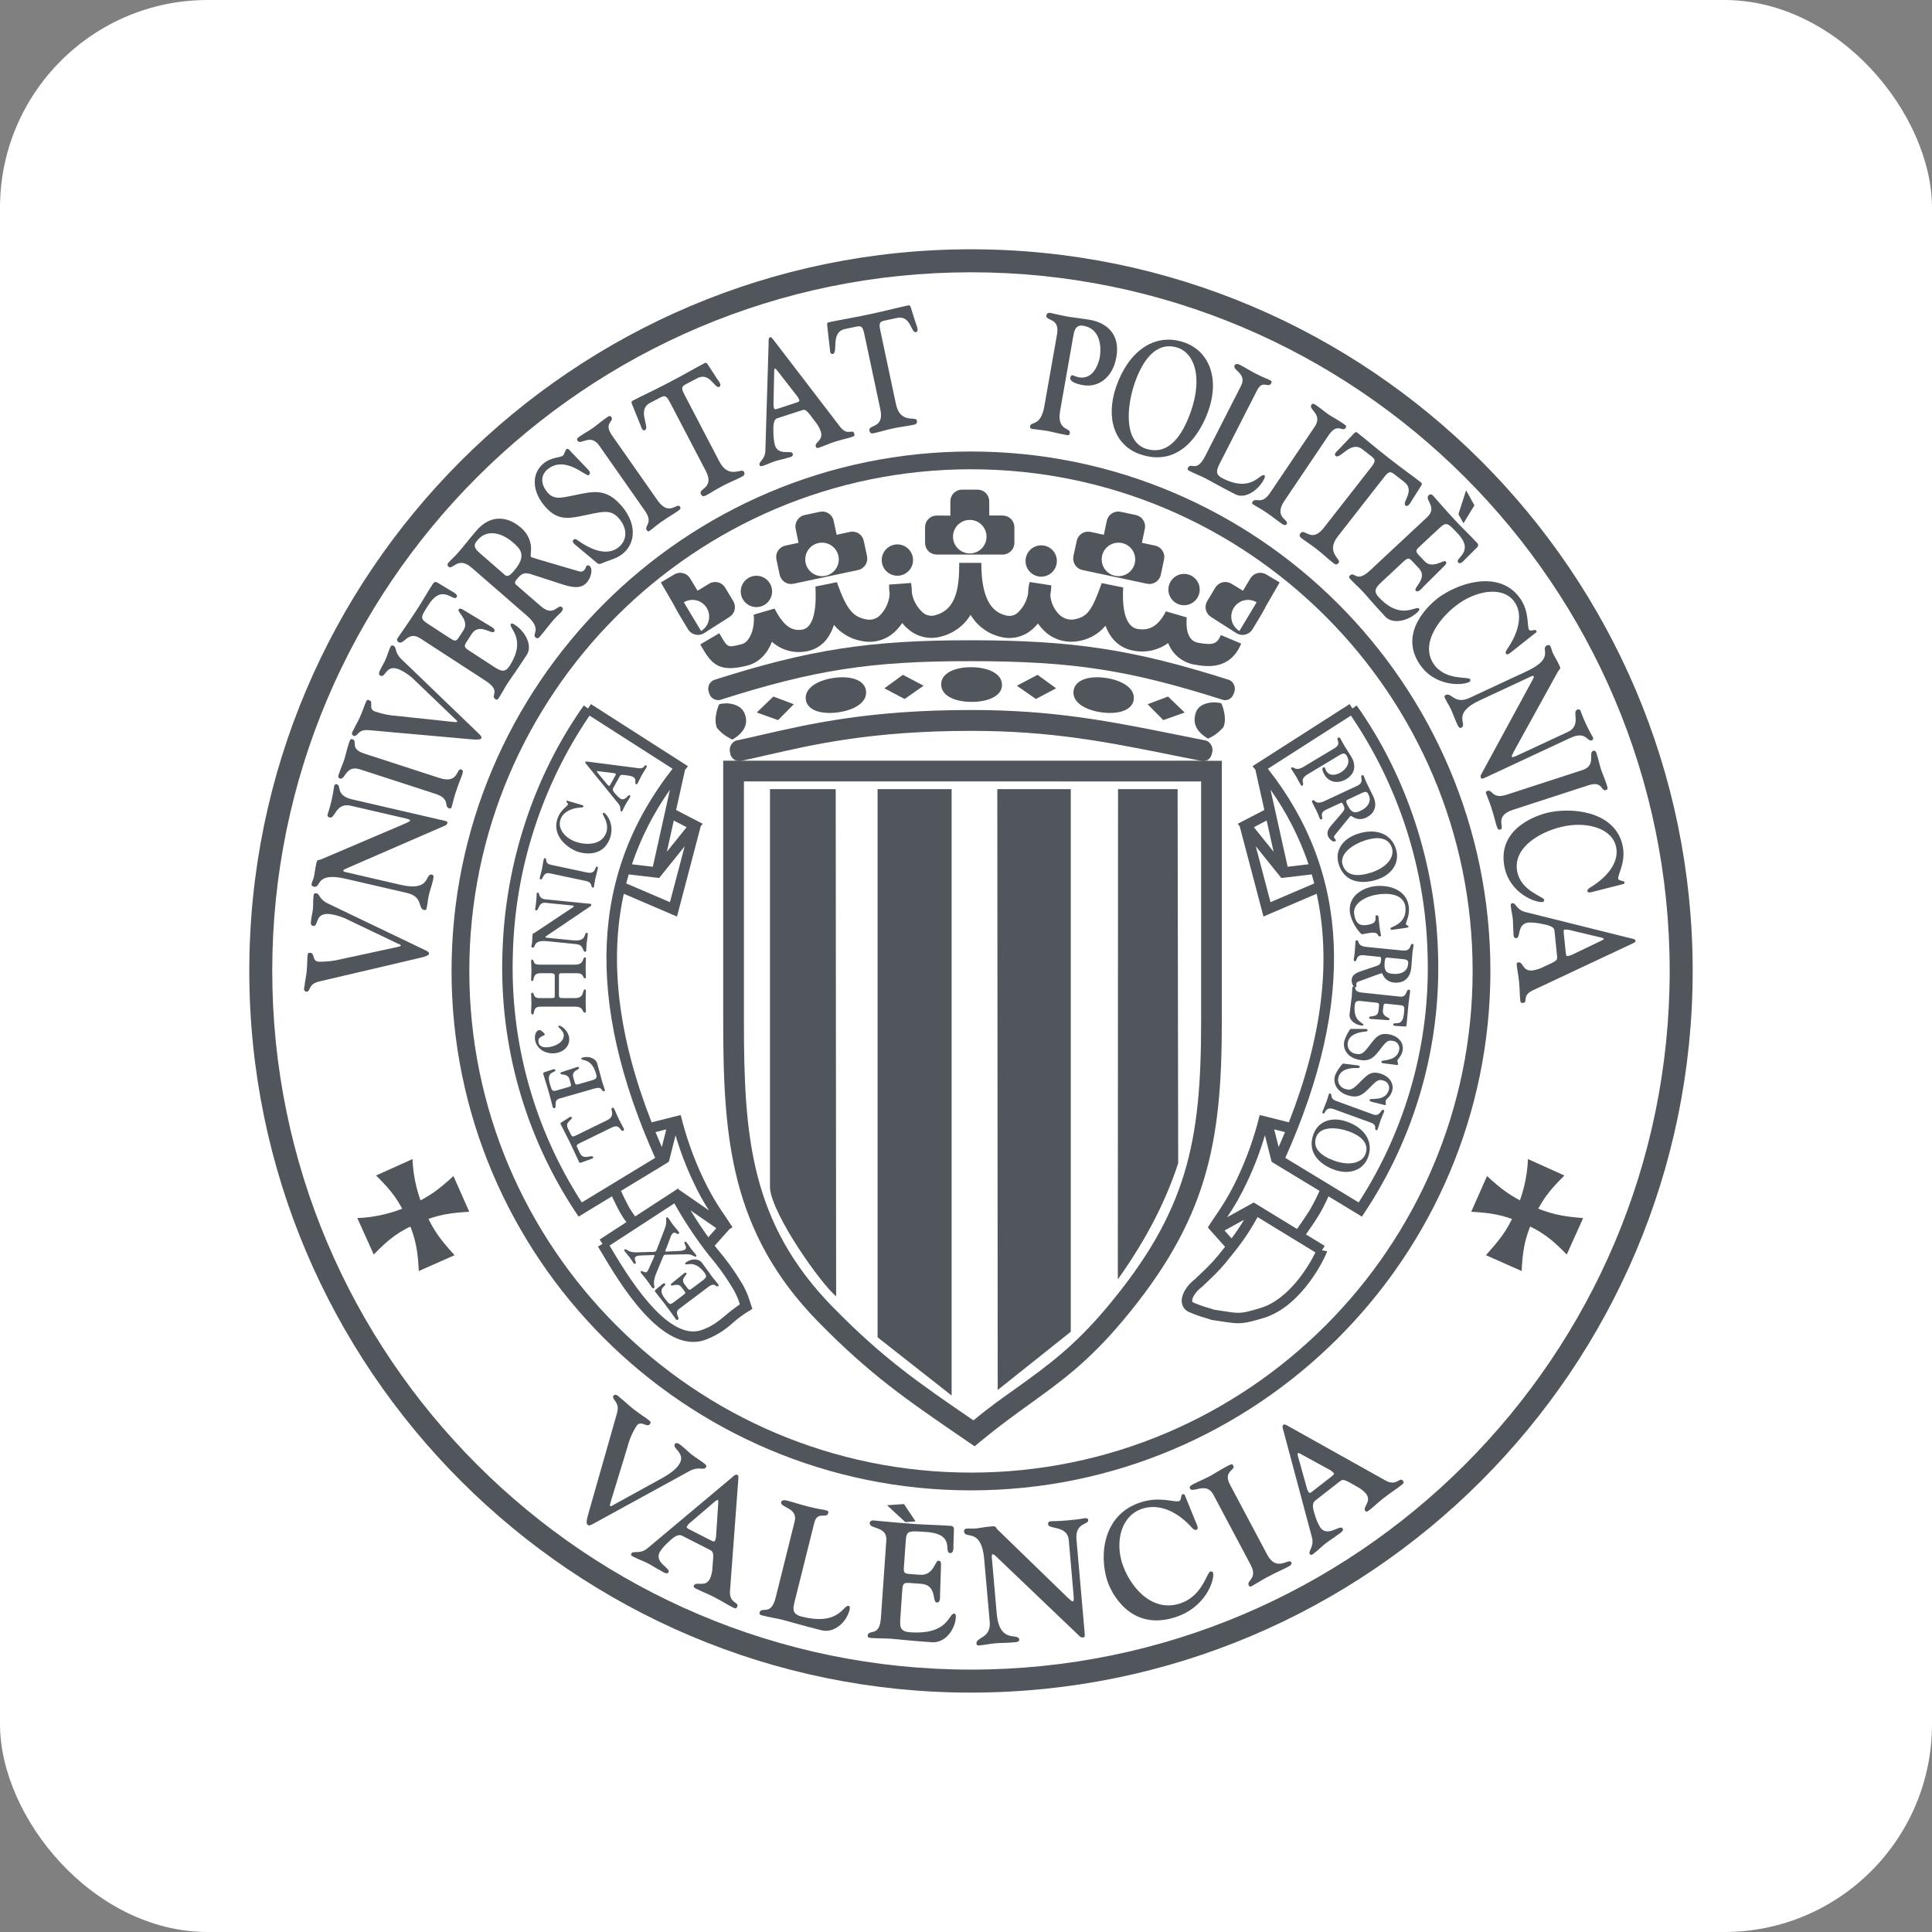 <svg width="93" height="93" viewBox="0 0 93 93" fill="none" xmlns="http://www.w3.org/2000/svg">
<rect x="0" y="0" width="93" height="93" fill="#808080" stroke="none"/>
<rect width="93" height="93" rx="10" fill="white"/>
<path fill-rule="evenodd" clip-rule="evenodd" d="M34.513 35.041C34.316 34.556 34.614 33.904 34.614 33.904C34.971 33.792 35.634 33.862 35.834 34.324C36.05 34.825 35.834 35.255 35.259 35.6C34.97 35.474 34.714 35.283 34.512 35.041" fill="#50565B"/>
<path fill-rule="evenodd" clip-rule="evenodd" d="M51.543 64.106L48.026 66.909L48.007 37.985H51.543V64.106Z" fill="#50565B"/>
<path fill-rule="evenodd" clip-rule="evenodd" d="M53.808 61.584L53.819 37.985H56.686L56.714 55.991C56.161 57.695 55.258 59.551 53.808 61.584Z" fill="#50565B"/>
<path fill-rule="evenodd" clip-rule="evenodd" d="M42.244 64.373L45.808 67.176V37.985H42.244V64.373Z" fill="#50565B"/>
<path fill-rule="evenodd" clip-rule="evenodd" d="M40.249 62.401L40.228 37.985H37.065V57.204C37.185 58.501 39.504 61.786 40.249 62.401Z" fill="#50565B"/>
<path d="M46.74 70.886C33.424 70.886 22.591 60.052 22.591 46.736C22.591 33.42 33.424 22.589 46.74 22.589C60.057 22.589 70.888 33.422 70.888 46.737C70.888 60.053 60.056 70.886 46.74 70.886V71.741C60.527 71.741 71.743 60.524 71.743 46.737C71.743 32.95 60.527 21.734 46.74 21.734C32.954 21.734 21.736 32.95 21.736 46.736C21.736 60.522 32.952 71.741 46.74 71.741V70.886Z" fill="#50565B"/>
<path d="M46.74 80.369C28.194 80.369 13.105 65.282 13.105 46.737C13.105 28.192 28.194 13.107 46.74 13.107C65.287 13.107 80.373 28.194 80.373 46.737C80.373 65.281 65.286 80.369 46.74 80.369V81.476C65.895 81.476 81.48 65.892 81.48 46.737C81.48 27.582 65.895 12 46.74 12C27.585 12 12 27.583 12 46.737C12 65.891 27.584 81.477 46.74 81.477V80.369Z" fill="#50565B"/>
<path fill-rule="evenodd" clip-rule="evenodd" d="M18.101 56.585C18.86 57.325 19.244 57.836 19.659 58.811C20.031 59.679 20.109 60.239 20.161 61.183L21.88 60.421C21.244 59.716 20.889 59.282 20.504 58.412C20.112 57.593 19.892 56.702 19.856 55.794L18.101 56.585Z" fill="#50565B"/>
<path fill-rule="evenodd" clip-rule="evenodd" d="M17.991 60.389C18.724 59.626 19.239 59.237 20.217 58.831C21.09 58.468 21.645 58.389 22.588 58.33L21.828 56.611C21.126 57.25 20.684 57.597 19.819 57.986C18.999 58.378 18.108 58.599 17.2 58.634L17.991 60.389Z" fill="#50565B"/>
<path fill-rule="evenodd" clip-rule="evenodd" d="M75.306 56.585C74.551 57.327 74.162 57.836 73.749 58.811C73.377 59.681 73.296 60.239 73.247 61.183L71.528 60.421C72.155 59.71 72.525 59.284 72.903 58.412C73.293 57.592 73.514 56.702 73.552 55.794L75.306 56.585Z" fill="#50565B"/>
<path fill-rule="evenodd" clip-rule="evenodd" d="M75.417 60.389C74.68 59.628 74.171 59.235 73.191 58.831C72.317 58.471 71.763 58.385 70.82 58.33L71.58 56.611C72.28 57.252 72.724 57.593 73.589 57.986C74.546 58.422 75.159 58.556 76.208 58.634L75.417 60.389Z" fill="#50565B"/>
<path fill-rule="evenodd" clip-rule="evenodd" d="M33.185 70.814C33.637 70.567 33.857 70.791 33.97 70.645C34.054 70.538 33.956 70.492 33.83 70.394C33.661 70.263 33.476 70.157 33.307 70.027C33.135 69.891 32.987 69.736 32.813 69.601C32.743 69.545 32.584 69.39 32.49 69.508C32.318 69.731 33.103 69.968 32.641 70.561C32.563 70.661 32.38 70.871 31.871 71.152L29.558 72.425C29.504 72.456 29.412 72.525 29.376 72.498C29.339 72.471 29.378 72.359 29.395 72.299L30.2 69.667C30.293 69.296 30.446 68.943 30.652 68.621C30.86 68.357 31.144 68.732 31.276 68.56C31.36 68.455 31.326 68.436 31.135 68.287C31.038 68.214 30.845 68.103 30.463 67.805C30.259 67.645 30.076 67.46 29.879 67.307C29.788 67.238 29.644 67.043 29.524 67.192C29.491 67.238 29.538 67.336 29.552 67.357C29.747 67.609 29.778 67.745 29.688 68.068L28.314 72.894C28.216 73.242 28.225 73.352 28.287 73.399C28.352 73.451 28.411 73.436 28.604 73.324L33.185 70.814Z" fill="#50565B"/>
<path fill-rule="evenodd" clip-rule="evenodd" d="M39.197 73.302C39.344 72.713 39.796 73.13 39.869 72.835C39.892 72.744 39.857 72.724 39.702 72.686C39.586 72.657 39.488 72.666 38.864 72.51C38.583 72.441 38.164 72.303 37.871 72.23C37.716 72.192 37.62 72.232 37.601 72.303C37.534 72.574 38.419 72.571 38.254 73.229L37.34 76.895C37.105 77.841 36.65 77.281 36.559 77.639C36.548 77.685 36.582 77.735 36.679 77.76C37.083 77.86 37.4 77.906 37.629 77.963C37.998 78.055 38.432 78.197 39.548 78.477C40.152 78.626 40.745 78.099 40.896 77.495C40.932 77.347 40.887 77.311 40.858 77.303C40.579 77.234 40.427 78.273 38.602 77.82C38.072 77.688 38.17 77.416 38.291 76.935L39.197 73.302Z" fill="#50565B"/>
<path fill-rule="evenodd" clip-rule="evenodd" d="M43.595 74.235C43.634 73.684 43.664 73.679 44.579 73.743C46.04 73.844 45.385 74.736 45.739 74.759C45.913 74.772 45.895 74.507 45.895 74.403L45.919 73.613C45.921 73.593 45.919 73.573 45.913 73.554C45.907 73.534 45.897 73.517 45.884 73.502C45.871 73.487 45.855 73.474 45.837 73.465C45.819 73.456 45.8 73.451 45.78 73.45C45.113 73.404 44.589 73.399 44.051 73.362C42.893 73.279 42.351 73.211 42.041 73.188C41.933 73.182 41.869 73.241 41.865 73.312C41.842 73.631 42.714 73.436 42.664 74.153L42.404 77.881C42.336 78.852 41.792 78.382 41.765 78.748C41.761 78.796 41.806 78.84 41.904 78.846C42.32 78.874 42.64 78.866 42.874 78.882C43.253 78.909 43.704 78.973 44.855 79.052C45.476 79.097 45.968 78.475 46.011 77.853C46.022 77.701 45.969 77.674 45.94 77.672C45.651 77.651 45.685 78.702 43.808 78.572C43.265 78.534 43.314 78.248 43.349 77.755L43.419 76.734C43.452 76.273 43.429 76.175 43.778 76.198L44.336 76.239C45.124 76.295 44.853 77.123 45.094 77.14C45.276 77.154 45.251 76.862 45.251 76.759L45.297 75.336C45.306 75.123 45.22 75.132 45.167 75.129C45.016 75.117 44.941 75.85 44.29 75.805L43.813 75.77C43.488 75.747 43.492 75.692 43.517 75.348L43.595 74.235Z" fill="#50565B"/>
<path fill-rule="evenodd" clip-rule="evenodd" d="M47.642 78.069C47.712 78.878 46.974 78.8 47.003 79.117C47.013 79.254 47.161 79.2 47.245 79.192C47.448 79.175 47.649 79.126 47.893 79.104C48.157 79.081 48.414 79.091 48.786 79.058C48.884 79.051 49.074 79.042 49.063 78.931C49.031 78.557 48.109 79.181 47.978 77.653L47.741 74.949C47.735 74.878 47.745 74.82 47.791 74.816C47.827 74.813 47.877 74.849 47.935 74.909L51.933 78.727C51.956 78.76 51.987 78.786 52.023 78.802C52.059 78.819 52.099 78.826 52.138 78.821C52.229 78.813 52.224 78.748 52.209 78.574L51.818 74.112C51.745 73.276 52.404 73.412 52.383 73.172C52.381 73.149 52.373 73.069 52.229 73.081C52.163 73.089 51.9 73.142 51.424 73.184C50.903 73.23 50.682 73.219 50.561 73.229C50.544 73.23 50.527 73.234 50.511 73.242C50.496 73.251 50.483 73.262 50.472 73.276C50.462 73.29 50.455 73.306 50.451 73.323C50.448 73.34 50.448 73.357 50.452 73.374C50.475 73.636 51.384 73.412 51.447 74.135L51.678 76.785C51.695 76.984 51.69 77.082 51.644 77.086C51.597 77.09 51.498 77.001 51.391 76.9L48.047 73.656C47.898 73.517 47.984 73.454 47.74 73.475C47.341 73.51 47.148 73.559 46.951 73.576C46.807 73.588 46.669 73.569 46.525 73.582C46.507 73.582 46.49 73.586 46.474 73.594C46.458 73.602 46.443 73.613 46.432 73.627C46.421 73.641 46.413 73.657 46.409 73.675C46.405 73.692 46.404 73.71 46.408 73.728C46.441 74.108 47.243 73.517 47.375 75.046L47.642 78.069Z" fill="#50565B"/>
<path fill-rule="evenodd" clip-rule="evenodd" d="M57.025 71.952C57.011 71.914 56.959 71.922 56.924 71.933C56.821 71.963 56.891 72.218 56.754 72.26C56.537 72.327 55.834 72.031 54.958 72.301C53.129 72.859 52.898 74.775 53.29 76.057C53.474 76.66 54.398 78.515 56.523 77.864C58.07 77.393 58.486 76.003 58.391 75.699C58.378 75.654 58.301 75.636 58.265 75.646C58.076 75.705 57.888 76.856 56.764 77.198C55.379 77.623 54.336 76.287 54.006 75.211C53.694 74.189 53.954 72.939 55.021 72.614C55.863 72.357 56.705 72.824 57.291 73.449C57.373 73.531 57.472 73.676 57.587 73.641C57.712 73.603 57.629 73.437 57.6 73.362L57.025 71.952Z" fill="#50565B"/>
<path fill-rule="evenodd" clip-rule="evenodd" d="M59.211 71.472C58.854 70.802 59.492 70.787 59.364 70.548C59.318 70.463 59.278 70.467 59.076 70.574C58.695 70.777 58.469 70.932 58.228 71.063C57.993 71.187 57.718 71.296 57.456 71.435C57.397 71.468 57.217 71.535 57.282 71.655C57.412 71.902 58.065 71.304 58.406 71.945L60.204 75.329C60.56 75.999 59.98 76.071 60.112 76.318C60.116 76.329 60.123 76.34 60.131 76.349C60.139 76.357 60.15 76.364 60.161 76.368C60.172 76.373 60.185 76.374 60.197 76.374C60.209 76.373 60.221 76.369 60.231 76.363C60.404 76.271 60.677 76.089 60.966 75.936C61.489 75.658 61.75 75.555 61.999 75.423C62.153 75.341 62.198 75.281 62.157 75.203C62.038 74.977 61.46 75.7 60.998 74.835L59.211 71.472Z" fill="#50565B"/>
<path fill-rule="evenodd" clip-rule="evenodd" d="M15.789 43.494C15.336 43.276 15.402 43.017 15.219 42.999C15.082 42.985 15.099 43.077 15.085 43.211C15.068 43.391 15.081 43.574 15.064 43.751C15.045 43.937 14.994 44.112 14.976 44.296C14.968 44.373 14.926 44.557 15.077 44.572C15.356 44.599 15.125 43.925 15.876 43.999C16.198 44.044 16.511 44.146 16.799 44.298L19.136 45.416C19.191 45.441 19.3 45.476 19.296 45.515C19.292 45.554 19.178 45.574 19.119 45.588L16.467 46.161C16.099 46.257 15.719 46.302 15.339 46.293C15.006 46.26 15.163 45.889 14.949 45.867C14.813 45.854 14.817 45.887 14.795 46.09C14.786 46.193 14.799 46.38 14.759 46.79C14.737 47.006 14.683 47.221 14.662 47.432C14.652 47.527 14.57 47.719 14.761 47.737C14.817 47.744 14.873 47.665 14.881 47.647C14.989 47.394 15.085 47.313 15.409 47.235L20.21 46.11C20.557 46.029 20.643 45.974 20.65 45.909C20.656 45.839 20.613 45.803 20.412 45.711L15.789 43.494Z" fill="#50565B"/>
<path fill-rule="evenodd" clip-rule="evenodd" d="M19.587 42.983C20.379 43.166 20.102 43.731 20.414 43.803C20.546 43.833 20.535 43.7 20.552 43.632C20.59 43.463 20.597 43.288 20.643 43.089C20.693 42.871 20.773 42.667 20.844 42.362C20.863 42.28 20.904 42.128 20.799 42.102C20.431 42.017 20.778 42.936 19.282 42.592L16.637 41.98C16.568 41.965 16.516 41.94 16.524 41.901C16.532 41.871 16.58 41.842 16.653 41.814L21.389 39.755C21.461 39.724 21.515 39.705 21.536 39.618C21.553 39.544 21.489 39.529 21.319 39.489L16.955 38.481C16.138 38.292 16.446 37.807 16.212 37.752C16.189 37.747 16.111 37.729 16.084 37.847C16.07 37.903 16.052 38.129 15.962 38.52C15.862 38.95 15.789 39.123 15.767 39.223C15.749 39.304 15.822 39.34 15.876 39.353C16.132 39.412 16.168 38.621 16.877 38.784L19.465 39.382C19.661 39.427 19.751 39.461 19.743 39.498C19.736 39.535 19.622 39.589 19.496 39.645L15.486 41.354C15.314 41.432 15.276 41.346 15.23 41.545C15.156 41.875 15.148 42.044 15.113 42.205C15.084 42.323 15.028 42.428 14.999 42.547C14.982 42.621 15.037 42.667 15.108 42.682C15.481 42.769 15.137 41.956 16.63 42.299L19.587 42.983Z" fill="#50565B"/>
<path fill-rule="evenodd" clip-rule="evenodd" d="M17.53 36.273C16.81 36.038 17.232 35.672 16.973 35.588C16.881 35.558 16.856 35.585 16.797 35.766C16.684 36.112 16.644 36.341 16.573 36.56C16.504 36.773 16.397 36.999 16.32 37.236C16.301 37.291 16.23 37.435 16.359 37.477C16.625 37.563 16.634 36.807 17.327 37.033L20.971 38.217C21.694 38.451 21.352 38.825 21.618 38.911C21.657 38.923 21.714 38.928 21.732 38.873C21.783 38.716 21.837 38.445 21.923 38.183C22.076 37.71 22.179 37.495 22.255 37.27C22.298 37.13 22.285 37.066 22.202 37.039C21.959 36.959 22.088 37.752 21.154 37.45L17.53 36.273Z" fill="#50565B"/>
<path fill-rule="evenodd" clip-rule="evenodd" d="M19.327 31.734C18.967 31.386 19.111 31.161 18.942 31.087C18.817 31.031 18.804 31.123 18.749 31.246C18.676 31.41 18.632 31.585 18.559 31.749C18.485 31.919 18.384 32.069 18.306 32.238C18.276 32.308 18.178 32.467 18.318 32.529C18.573 32.644 18.565 31.933 19.251 32.239C19.542 32.381 19.805 32.574 20.029 32.809L21.891 34.595C21.934 34.636 22.026 34.705 22.009 34.739C21.991 34.773 21.879 34.758 21.822 34.752L19.133 34.465C18.756 34.442 18.383 34.366 18.027 34.24C17.72 34.103 17.987 33.801 17.79 33.714C17.665 33.658 17.659 33.691 17.577 33.878C17.535 33.971 17.489 34.154 17.323 34.526C17.235 34.726 17.116 34.912 17.032 35.103C16.991 35.191 16.854 35.346 17.028 35.424C17.079 35.446 17.157 35.39 17.172 35.377C17.351 35.17 17.468 35.124 17.798 35.151L22.689 35.588C23.042 35.618 23.141 35.592 23.168 35.535C23.195 35.47 23.163 35.423 23.003 35.273L19.327 31.734Z" fill="#50565B"/>
<path fill-rule="evenodd" clip-rule="evenodd" d="M20.67 30.077C20.207 29.778 20.215 29.751 20.636 29.103C21.307 28.07 21.819 28.996 21.983 28.744C22.062 28.62 21.825 28.504 21.735 28.453L21.056 28.044C21.027 28.022 20.99 28.012 20.953 28.016C20.916 28.021 20.883 28.04 20.86 28.069C20.553 28.54 20.341 28.927 20.094 29.307C19.562 30.128 19.284 30.496 19.142 30.715C19.131 30.73 19.123 30.747 19.119 30.765C19.115 30.783 19.115 30.801 19.118 30.819C19.122 30.837 19.129 30.855 19.14 30.869C19.15 30.885 19.164 30.897 19.179 30.907C19.447 31.081 19.625 30.337 20.228 30.727L23.363 32.763C24.179 33.294 23.553 33.466 23.861 33.666C23.901 33.692 23.957 33.681 24 33.612C24.192 33.317 24.312 33.075 24.42 32.91C24.594 32.642 24.829 32.337 25.358 31.522C25.643 31.083 25.3 30.41 24.776 30.07C24.65 29.988 24.606 30.013 24.592 30.034C24.458 30.238 25.385 30.733 24.524 32.061C24.273 32.447 24.045 32.269 23.63 32.001L22.772 31.443C22.383 31.19 22.29 31.16 22.45 30.913L22.706 30.516C23.07 29.959 23.682 30.57 23.792 30.4C23.877 30.27 23.614 30.147 23.524 30.095L22.307 29.359C22.123 29.246 22.098 29.314 22.073 29.351C22.004 29.458 22.609 29.875 22.311 30.336L22.092 30.674C21.941 30.903 21.895 30.873 21.606 30.686L20.67 30.077Z" fill="#50565B"/>
<path fill-rule="evenodd" clip-rule="evenodd" d="M28.628 27.006C28.775 27.133 28.811 27.185 28.964 27.119C29.315 26.96 29.688 26.898 29.987 26.647C30.627 26.109 30.622 25.188 29.948 24.386C29.297 23.61 28.754 23.617 27.988 23.769C27.029 23.959 26.694 24.104 26.349 23.695C26.005 23.286 26.032 22.868 26.353 22.597C27.195 21.89 28.224 22.967 28.337 22.873C28.444 22.782 28.397 22.696 28.276 22.57L27.533 21.796C27.405 21.662 27.344 21.559 27.269 21.62C27.206 21.673 27.165 21.873 27.102 21.927C26.955 22.05 26.549 21.985 26.149 22.321C25.577 22.801 25.615 23.644 26.206 24.346C26.744 24.99 27.234 24.986 27.851 24.865C29.003 24.638 29.376 24.46 29.813 24.978C30.224 25.468 30.176 26.008 29.795 26.329C29.252 26.784 28.482 26.483 27.831 26.026C27.745 25.963 27.689 25.916 27.611 25.982C27.489 26.084 27.686 26.221 27.774 26.294L28.628 27.006Z" fill="#50565B"/>
<path fill-rule="evenodd" clip-rule="evenodd" d="M29.462 20.961C29.027 20.339 29.585 20.301 29.429 20.078C29.373 19.999 29.338 20.004 29.182 20.115C28.884 20.323 28.714 20.482 28.525 20.612C28.342 20.741 28.12 20.858 27.915 21.002C27.87 21.034 27.724 21.107 27.802 21.218C27.961 21.446 28.424 20.849 28.842 21.445L31.041 24.584C31.475 25.205 30.98 25.298 31.14 25.528C31.163 25.561 31.206 25.599 31.253 25.566C31.389 25.471 31.596 25.287 31.82 25.13C32.227 24.844 32.441 24.734 32.633 24.598C32.754 24.515 32.783 24.455 32.733 24.384C32.586 24.174 32.21 24.885 31.648 24.081L29.462 20.961Z" fill="#50565B"/>
<path fill-rule="evenodd" clip-rule="evenodd" d="M51.674 16.126C51.738 15.772 51.866 15.632 52.15 15.681C53.124 15.854 52.978 17.012 52.936 17.215C52.894 17.418 52.681 18.296 51.919 18.162C51.822 18.136 51.725 18.103 51.632 18.064C51.556 18.05 51.527 18.142 51.518 18.196C51.512 18.229 51.508 18.431 52.125 18.539C52.873 18.671 53.564 18.177 53.738 17.193C53.941 16.046 53.229 15.515 52.42 15.388C51.972 15.318 51.521 15.263 51.434 15.247C50.957 15.162 50.616 15.071 50.571 15.063C50.419 15.036 50.375 15.134 50.369 15.181C50.316 15.472 51.028 15.265 50.881 16.099L50.271 19.558C50.099 20.541 49.627 20.28 49.586 20.508C49.581 20.525 49.58 20.543 49.583 20.56C49.587 20.577 49.594 20.594 49.605 20.607C49.616 20.621 49.63 20.632 49.646 20.639C49.662 20.646 49.68 20.649 49.697 20.648C49.733 20.656 50.224 20.71 50.477 20.754C50.614 20.779 50.886 20.859 51.326 20.937C51.414 20.952 51.474 20.979 51.498 20.846C51.547 20.57 50.859 20.756 51.031 19.773L51.674 16.126Z" fill="#50565B"/>
<path fill-rule="evenodd" clip-rule="evenodd" d="M57.331 19.787C56.9 21.041 56.213 21.937 55.166 21.601C54.079 21.251 54.24 19.543 54.621 18.44C54.998 17.345 55.658 16.407 56.687 16.736C57.471 16.989 57.907 18.119 57.331 19.787M56.979 16.474C55.529 15.992 54.299 16.962 53.728 18.615C53.202 20.147 53.665 21.447 54.879 21.866C56.807 22.528 57.812 20.806 58.175 19.749C58.726 18.148 58.161 16.865 56.979 16.474" fill="#50565B"/>
<path fill-rule="evenodd" clip-rule="evenodd" d="M60.511 18.789C60.784 18.249 61.054 18.718 61.192 18.447C61.236 18.361 61.211 18.341 61.092 18.279C60.868 18.191 60.648 18.091 60.434 17.98C60.217 17.87 59.902 17.673 59.674 17.556C59.555 17.496 59.463 17.521 59.431 17.584C59.305 17.834 60.045 17.969 59.738 18.574L58.022 21.94C57.579 22.808 57.342 22.203 57.176 22.53C57.155 22.573 57.17 22.626 57.245 22.663C57.557 22.823 57.812 22.916 57.987 23.006C58.272 23.15 58.599 23.353 59.464 23.794C59.93 24.033 60.563 23.619 60.846 23.065C60.916 22.93 60.885 22.888 60.863 22.877C60.647 22.766 60.251 23.74 58.841 23.02C58.431 22.812 58.584 22.566 58.809 22.125L60.511 18.789Z" fill="#50565B"/>
<path fill-rule="evenodd" clip-rule="evenodd" d="M63.959 20.946C64.384 20.317 64.619 20.824 64.773 20.598C64.826 20.52 64.809 20.488 64.648 20.381C64.347 20.177 64.139 20.076 63.947 19.947C63.764 19.821 63.575 19.656 63.368 19.517C63.32 19.484 63.202 19.375 63.124 19.488C62.969 19.72 63.693 19.938 63.285 20.54L61.143 23.718C60.719 24.345 60.453 23.917 60.298 24.149C60.275 24.181 60.253 24.235 60.301 24.267C60.439 24.36 60.687 24.487 60.912 24.64C61.326 24.919 61.504 25.079 61.701 25.21C61.821 25.293 61.889 25.298 61.936 25.226C62.08 25.014 61.281 24.917 61.831 24.103L63.959 20.946Z" fill="#50565B"/>
<path fill-rule="evenodd" clip-rule="evenodd" d="M63.72 25.412C63.135 26.162 62.804 25.415 62.61 25.66C62.503 25.797 62.592 25.859 62.682 25.93C62.886 26.087 63.071 26.192 63.408 26.456C63.746 26.72 63.89 26.874 64.094 27.031C64.239 27.146 64.325 27.243 64.442 27.092C64.58 26.915 63.793 26.593 64.398 25.82L66.62 22.976C66.855 22.674 66.932 22.681 67.137 22.843L67.566 23.177C68.165 23.604 67.457 24.177 67.657 24.335C67.789 24.436 67.925 24.148 67.975 24.066L68.371 23.443C68.415 23.376 68.484 23.288 68.409 23.229C67.941 22.863 67.584 22.623 66.85 22.05C66.116 21.477 65.797 21.187 65.329 20.822C65.253 20.763 65.184 20.852 65.132 20.91L64.401 21.677C64.327 21.751 64.19 21.866 64.296 21.948C64.52 22.126 65.015 21.184 65.583 21.629L66.006 21.958C66.211 22.119 66.238 22.191 66.003 22.492L63.72 25.412Z" fill="#50565B"/>
<path fill-rule="evenodd" clip-rule="evenodd" d="M69.22 25.484C69.624 25.108 69.647 25.122 70.174 25.687C71.016 26.589 69.992 26.861 70.197 27.08C70.296 27.189 70.469 26.985 70.539 26.91L71.099 26.352C71.114 26.34 71.126 26.326 71.135 26.31C71.144 26.294 71.15 26.276 71.152 26.258C71.154 26.24 71.153 26.221 71.148 26.204C71.143 26.186 71.134 26.169 71.122 26.155C70.74 25.744 70.416 25.443 70.106 25.111C69.44 24.397 69.15 24.039 68.97 23.847C68.959 23.833 68.944 23.822 68.928 23.813C68.912 23.805 68.894 23.8 68.875 23.799C68.857 23.798 68.839 23.801 68.822 23.808C68.804 23.814 68.789 23.824 68.776 23.837C68.542 24.055 69.222 24.408 68.695 24.898L65.962 27.448C65.25 28.111 65.234 27.462 64.967 27.713C64.932 27.745 64.929 27.801 64.986 27.861C65.225 28.119 65.429 28.293 65.565 28.437C65.784 28.671 66.021 28.973 66.683 29.683C67.042 30.067 67.776 29.896 68.231 29.471C68.343 29.368 68.33 29.318 68.312 29.3C68.147 29.123 67.443 29.901 66.364 28.742C66.05 28.407 66.276 28.229 66.639 27.891L67.386 27.194C67.725 26.878 67.778 26.794 67.976 27.009L68.301 27.354C68.752 27.84 68.011 28.287 68.15 28.436C68.256 28.548 68.44 28.325 68.511 28.249L69.521 27.246C69.675 27.095 69.612 27.055 69.584 27.022C69.496 26.928 68.947 27.415 68.572 27.014L68.296 26.719C68.109 26.519 68.15 26.48 68.401 26.246L69.22 25.484Z" fill="#50565B"/>
<path fill-rule="evenodd" clip-rule="evenodd" d="M73.949 30.438C73.981 30.417 73.963 30.375 73.945 30.348C73.896 30.273 73.674 30.415 73.604 30.315C73.497 30.156 73.627 29.476 73.195 28.835C72.296 27.502 70.463 27.941 69.352 28.692C68.829 29.046 67.293 30.426 68.341 31.979C69.103 33.106 70.481 32.994 70.745 32.815C70.761 32.8 70.773 32.78 70.777 32.758C70.781 32.735 70.778 32.712 70.767 32.692C70.674 32.554 69.564 32.779 69.01 31.958C68.329 30.947 69.353 29.639 70.287 29.009C71.174 28.411 72.392 28.215 72.916 28.994C73.331 29.608 73.068 30.462 72.611 31.156C72.551 31.251 72.437 31.382 72.494 31.466C72.555 31.557 72.691 31.433 72.755 31.382L73.949 30.438Z" fill="#50565B"/>
<path fill-rule="evenodd" clip-rule="evenodd" d="M70.75 33.59C70.011 33.935 69.883 33.318 69.594 33.454C69.473 33.511 69.562 33.609 69.591 33.674C69.663 33.83 69.764 33.973 69.851 34.158C69.947 34.362 70.01 34.571 70.142 34.855C70.176 34.931 70.237 35.078 70.338 35.031C70.678 34.873 69.841 34.36 71.229 33.713L73.69 32.566C73.756 32.536 73.811 32.523 73.828 32.558C73.842 32.587 73.821 32.638 73.783 32.707L71.317 37.245C71.279 37.313 71.248 37.361 71.287 37.443C71.32 37.512 71.378 37.485 71.536 37.411L75.597 35.518C76.356 35.164 76.413 35.737 76.629 35.636C76.65 35.625 76.723 35.592 76.673 35.482C76.648 35.43 76.524 35.241 76.355 34.876C76.167 34.477 76.118 34.295 76.076 34.202C76.039 34.127 75.959 34.145 75.909 34.167C75.67 34.279 76.129 34.925 75.472 35.232L73.061 36.354C72.88 36.438 72.787 36.467 72.772 36.432C72.757 36.397 72.81 36.288 72.877 36.165L74.981 32.35C75.07 32.181 75.154 32.227 75.068 32.042C74.924 31.735 74.825 31.599 74.754 31.448C74.704 31.338 74.683 31.221 74.633 31.11C74.601 31.041 74.527 31.039 74.463 31.069C74.116 31.232 74.889 31.661 73.5 32.308L70.75 33.59Z" fill="#50565B"/>
<path fill-rule="evenodd" clip-rule="evenodd" d="M76.452 37.804C77.174 37.569 77.048 38.114 77.307 38.03C77.398 37.999 77.404 37.965 77.344 37.783C77.231 37.436 77.13 37.228 77.059 37.009C76.991 36.796 76.945 36.549 76.866 36.313C76.849 36.258 76.822 36.099 76.694 36.141C76.428 36.227 76.862 36.845 76.171 37.069L72.527 38.254C71.805 38.488 71.861 37.986 71.594 38.072C71.557 38.086 71.508 38.114 71.526 38.17C71.578 38.327 71.692 38.578 71.776 38.839C71.931 39.313 71.974 39.548 72.046 39.773C72.091 39.913 72.14 39.958 72.224 39.931C72.466 39.851 71.897 39.284 72.829 38.981L76.452 37.804Z" fill="#50565B"/>
<path fill-rule="evenodd" clip-rule="evenodd" d="M78.159 42.55C78.198 42.543 78.198 42.497 78.193 42.466C78.178 42.379 77.918 42.417 77.894 42.298C77.862 42.109 78.256 41.54 78.121 40.779C77.842 39.194 75.989 38.852 74.668 39.085C74.048 39.194 72.085 39.833 72.41 41.676C72.645 43.016 73.951 43.474 74.265 43.418C74.287 43.411 74.305 43.397 74.318 43.378C74.331 43.36 74.337 43.337 74.335 43.315C74.307 43.151 73.203 42.905 73.03 41.93C72.817 40.729 74.286 39.95 75.394 39.755C76.448 39.569 77.639 39.885 77.802 40.809C77.932 41.539 77.344 42.213 76.646 42.661C76.55 42.723 76.393 42.795 76.412 42.897C76.43 43.003 76.607 42.947 76.684 42.926L78.159 42.55Z" fill="#50565B"/>
<path fill-rule="evenodd" clip-rule="evenodd" d="M32.452 62.67C32.247 62.825 32.236 62.815 31.992 62.491C31.602 61.975 32.107 61.921 32.013 61.795C31.967 61.733 31.879 61.821 31.841 61.852L31.556 62.086C31.548 62.091 31.542 62.098 31.537 62.105C31.532 62.113 31.529 62.121 31.527 62.13C31.526 62.139 31.526 62.148 31.528 62.157C31.53 62.166 31.534 62.174 31.539 62.181C31.716 62.417 31.868 62.593 32.011 62.783C32.32 63.191 32.454 63.395 32.536 63.504C32.541 63.511 32.547 63.518 32.554 63.524C32.562 63.529 32.571 63.533 32.58 63.535C32.589 63.537 32.598 63.537 32.607 63.535C32.616 63.534 32.624 63.53 32.632 63.525C32.75 63.434 32.427 63.203 32.695 63.002L34.088 61.954C34.449 61.68 34.442 62.006 34.58 61.902C34.597 61.887 34.6 61.86 34.574 61.825C34.463 61.678 34.367 61.575 34.304 61.492C34.203 61.358 34.093 61.189 33.787 60.781C33.62 60.563 33.259 60.588 33.026 60.762C32.97 60.806 32.975 60.831 32.983 60.843C33.06 60.944 33.421 60.612 33.922 61.277C34.066 61.47 33.952 61.539 33.768 61.679L33.388 61.965C33.213 62.095 33.186 62.132 33.094 62.009L32.944 61.811C32.734 61.533 33.105 61.37 33.041 61.283C32.993 61.221 32.899 61.316 32.86 61.349L32.346 61.766C32.267 61.829 32.296 61.854 32.309 61.873C32.35 61.926 32.63 61.73 32.803 61.959L32.93 62.128C33.018 62.243 32.997 62.258 32.869 62.355L32.452 62.67Z" fill="#50565B"/>
<path fill-rule="evenodd" clip-rule="evenodd" d="M33.09 60.378C33.335 60.374 33.438 60.532 33.508 60.479C33.55 60.447 33.512 60.414 33.468 60.359C33.405 60.273 33.328 60.194 33.26 60.106C33.203 60.031 33.16 59.947 33.06 59.817C33.021 59.765 32.996 59.757 32.972 59.773C32.869 59.853 33.13 60.033 32.972 60.152C32.886 60.196 32.792 60.218 32.696 60.217L32.208 60.24C32.147 60.248 32.085 60.25 32.024 60.244C32.033 60.188 32.05 60.134 32.076 60.083L32.277 59.551C32.297 59.476 32.339 59.409 32.398 59.359C32.511 59.273 32.582 59.452 32.671 59.384C32.718 59.348 32.682 59.314 32.654 59.275C32.592 59.193 32.519 59.109 32.41 58.977C32.31 58.85 32.276 58.774 32.23 58.712C32.148 58.603 32.119 58.578 32.081 58.607C32.016 58.657 32.144 58.774 31.997 59.153L31.652 60.053C31.614 60.152 31.602 60.208 31.556 60.24C31.488 60.262 31.415 60.269 31.344 60.263L30.651 60.284C30.22 60.299 30.144 60.087 30.076 60.139C30.043 60.164 30.039 60.189 30.073 60.234C30.17 60.366 30.244 60.437 30.304 60.518C30.36 60.592 30.409 60.678 30.501 60.805C30.505 60.813 30.51 60.82 30.517 60.825C30.524 60.831 30.532 60.834 30.541 60.836C30.55 60.837 30.559 60.837 30.567 60.835C30.575 60.832 30.583 60.828 30.59 60.822C30.663 60.769 30.472 60.592 30.603 60.492C30.657 60.453 30.716 60.437 30.901 60.432L31.38 60.417C31.425 60.415 31.484 60.405 31.499 60.424C31.512 60.444 31.495 60.481 31.482 60.513L31.213 61.113C31.195 61.154 31.17 61.192 31.139 61.224C31.03 61.304 30.927 61.142 30.855 61.197C30.839 61.208 30.817 61.222 30.86 61.282C30.917 61.354 30.975 61.407 31.129 61.613C31.281 61.815 31.335 61.911 31.385 61.978C31.421 62.026 31.444 62.03 31.473 62.009C31.584 61.925 31.345 61.883 31.599 61.267L31.87 60.614C31.893 60.542 31.925 60.473 31.967 60.409C32.025 60.395 32.085 60.389 32.145 60.394L33.09 60.378Z" fill="#50565B"/>
<path fill-rule="evenodd" clip-rule="evenodd" d="M43.197 26.206C43.296 26.206 43.394 26.226 43.486 26.264C43.577 26.301 43.66 26.357 43.73 26.427C43.8 26.497 43.856 26.58 43.894 26.672C43.932 26.763 43.951 26.861 43.951 26.96C43.951 27.059 43.932 27.157 43.894 27.249C43.856 27.34 43.8 27.423 43.73 27.493C43.66 27.563 43.577 27.619 43.486 27.657C43.394 27.695 43.296 27.714 43.197 27.714C42.997 27.714 42.806 27.634 42.664 27.493C42.523 27.352 42.444 27.16 42.443 26.96C42.444 26.76 42.523 26.569 42.664 26.427C42.806 26.286 42.997 26.206 43.197 26.206Z" fill="#50565B"/>
<path fill-rule="evenodd" clip-rule="evenodd" d="M36.412 27.715C36.612 27.715 36.803 27.795 36.945 27.936C37.086 28.077 37.166 28.269 37.166 28.469C37.166 28.669 37.086 28.861 36.945 29.002C36.804 29.144 36.612 29.223 36.412 29.224C36.313 29.224 36.215 29.204 36.123 29.166C36.032 29.128 35.949 29.073 35.879 29.003C35.809 28.933 35.753 28.849 35.715 28.758C35.677 28.666 35.658 28.568 35.658 28.469C35.658 28.37 35.678 28.272 35.715 28.18C35.753 28.089 35.809 28.006 35.879 27.936C35.949 27.866 36.032 27.81 36.123 27.772C36.215 27.734 36.313 27.715 36.412 27.715Z" fill="#50565B"/>
<path d="M58.768 30.569C58.586 31.002 58.392 31.067 57.676 30.942C57.079 30.836 57.094 30.052 57.127 29.72L56.122 29.428C55.691 30.288 55.18 30.336 54.783 30.28C54.061 30.181 54.024 28.984 54.067 28.279L53.033 28.069C52.532 29.486 52.306 29.704 51.677 29.82C51.537 29.837 51.395 29.818 51.264 29.766C51.133 29.713 51.018 29.628 50.929 29.519C50.712 29.277 50.581 28.97 50.559 28.646C50.586 28.491 50.602 28.335 50.608 28.178L49.564 28.017C49.515 28.195 49.491 28.379 49.491 28.564C49.429 28.933 49.242 29.27 48.961 29.518C48.884 29.578 48.793 29.62 48.696 29.638C48.599 29.655 48.499 29.65 48.405 29.62C47.902 29.487 47.236 29.081 47.236 27.093H46.171C46.171 27.154 46.173 27.212 46.174 27.272H46.171C46.171 28.702 45.821 29.404 45.004 29.62C44.902 29.647 44.795 29.649 44.693 29.625C44.59 29.6 44.495 29.551 44.416 29.481C44.137 29.231 43.952 28.893 43.892 28.523C43.895 28.369 43.882 28.214 43.855 28.062L42.799 28.14C42.794 28.29 42.803 28.439 42.824 28.587C42.801 28.958 42.649 29.311 42.395 29.583C42.314 29.676 42.211 29.747 42.094 29.788C41.978 29.83 41.853 29.841 41.732 29.821C41.092 29.703 40.776 29.414 40.284 28.024L39.252 28.234C39.295 28.97 39.27 30.218 38.6 30.31C38.228 30.362 37.781 30.282 37.286 29.294L36.281 29.587C36.349 30.263 36.086 30.914 35.706 31.008C35.029 31.178 35.029 31.178 34.715 30.637L34.624 30.482L33.707 31.021L33.794 31.17C34.28 32.01 34.653 32.369 35.962 32.041C36.549 31.895 36.944 31.447 37.159 30.892C37.372 31.084 37.624 31.226 37.899 31.308C38.173 31.39 38.462 31.409 38.745 31.365C39.272 31.292 39.852 30.986 40.142 30.082C40.496 30.506 40.993 30.785 41.539 30.867C41.831 30.919 42.13 30.898 42.411 30.805C42.692 30.713 42.946 30.551 43.148 30.336C43.253 30.23 43.347 30.116 43.43 29.993C43.526 30.111 43.634 30.218 43.753 30.314C43.962 30.487 44.209 30.608 44.474 30.666C44.739 30.724 45.014 30.718 45.276 30.648C45.575 30.576 45.856 30.446 46.105 30.265C46.353 30.085 46.563 29.857 46.723 29.595C46.876 29.855 47.079 30.082 47.321 30.263C47.563 30.444 47.838 30.575 48.131 30.648C48.379 30.719 48.641 30.73 48.894 30.683C49.148 30.635 49.387 30.529 49.593 30.373C49.73 30.269 49.855 30.148 49.963 30.014C50.019 30.092 50.08 30.168 50.144 30.239C50.353 30.484 50.622 30.67 50.924 30.78C51.226 30.89 51.552 30.92 51.869 30.867C52.394 30.794 52.874 30.528 53.214 30.121C53.548 31.018 54.189 31.273 54.637 31.335C54.915 31.38 55.199 31.37 55.472 31.304C55.746 31.239 56.004 31.12 56.232 30.954C56.333 31.222 56.502 31.458 56.723 31.64C56.944 31.821 57.209 31.942 57.49 31.99C58.045 32.087 59.198 32.291 59.748 30.981L58.768 30.569Z" fill="#50565B"/>
<path fill-rule="evenodd" clip-rule="evenodd" d="M50.12 26.251C50.219 26.251 50.317 26.27 50.409 26.308C50.5 26.346 50.584 26.401 50.654 26.471C50.724 26.541 50.779 26.625 50.817 26.716C50.855 26.808 50.874 26.905 50.874 27.005C50.874 27.104 50.855 27.202 50.817 27.293C50.779 27.385 50.724 27.468 50.654 27.538C50.584 27.608 50.5 27.663 50.409 27.701C50.317 27.739 50.219 27.759 50.12 27.759C49.92 27.759 49.729 27.679 49.587 27.538C49.446 27.396 49.366 27.204 49.366 27.005C49.366 26.805 49.446 26.613 49.587 26.471C49.729 26.33 49.92 26.251 50.12 26.251Z" fill="#50565B"/>
<path fill-rule="evenodd" clip-rule="evenodd" d="M56.996 27.626C57.095 27.626 57.193 27.645 57.285 27.683C57.376 27.721 57.459 27.777 57.53 27.847C57.6 27.917 57.655 28 57.693 28.091C57.731 28.183 57.751 28.281 57.751 28.38C57.751 28.479 57.731 28.577 57.693 28.669C57.655 28.76 57.6 28.843 57.53 28.913C57.459 28.983 57.376 29.039 57.285 29.077C57.193 29.115 57.095 29.134 56.996 29.134C56.796 29.134 56.604 29.055 56.463 28.913C56.322 28.772 56.242 28.58 56.242 28.38C56.242 28.18 56.322 27.988 56.463 27.847C56.604 27.706 56.796 27.626 56.996 27.626Z" fill="#50565B"/>
<path fill-rule="evenodd" clip-rule="evenodd" d="M36.427 34.298L37.227 33.529L38.211 33.9L37.454 34.664L36.427 34.298Z" fill="#50565B"/>
<path d="M34.657 33.694C39.212 32.24 41.925 31.82 46.754 31.826C51.627 31.829 54.348 32.248 58.884 33.694C58.884 33.694 59.261 33.794 59.403 33.346C59.451 33.236 59.456 33.112 59.416 32.999C59.377 32.886 59.295 32.792 59.189 32.737C54.594 31.271 51.689 30.824 46.755 30.82C41.865 30.815 38.966 31.263 34.351 32.737C34.243 32.79 34.16 32.882 34.119 32.994C34.078 33.106 34.082 33.23 34.13 33.339C34.153 33.456 34.222 33.559 34.32 33.625C34.419 33.692 34.54 33.716 34.657 33.694" fill="#50565B"/>
<path d="M35.627 36.636C36.04 36.55 36.464 36.453 36.911 36.35C39.169 35.831 41.977 35.186 46.704 35.182C50.617 35.179 53.271 35.712 56.631 36.389L57.875 36.637C57.875 36.637 58.256 36.694 58.346 36.24C58.38 36.125 58.37 36.001 58.319 35.893C58.269 35.784 58.18 35.698 58.07 35.651L56.828 35.402C53.413 34.715 50.716 34.173 46.702 34.177C41.862 34.181 38.992 34.839 36.685 35.369C36.243 35.471 35.824 35.567 35.419 35.652C35.31 35.7 35.222 35.786 35.172 35.894C35.122 36.002 35.113 36.125 35.146 36.24C35.158 36.356 35.215 36.462 35.305 36.536C35.395 36.611 35.51 36.646 35.626 36.636" fill="#50565B"/>
<path fill-rule="evenodd" clip-rule="evenodd" d="M42.57 33.133L43.463 32.484L44.459 33.008L43.544 33.647L42.57 33.133Z" fill="#50565B"/>
<path fill-rule="evenodd" clip-rule="evenodd" d="M58.895 34.996C59.091 34.51 58.794 33.858 58.794 33.858C58.437 33.748 57.744 33.806 57.572 34.28C57.387 34.793 57.572 35.211 58.149 35.555C58.438 35.429 58.693 35.238 58.895 34.995" fill="#50565B"/>
<path fill-rule="evenodd" clip-rule="evenodd" d="M57.025 34.298L56.225 33.529L55.241 33.9L55.997 34.664L57.025 34.298Z" fill="#50565B"/>
<path fill-rule="evenodd" clip-rule="evenodd" d="M50.838 33.133L49.944 32.484L48.947 33.008L49.864 33.647L50.838 33.133Z" fill="#50565B"/>
<path fill-rule="evenodd" clip-rule="evenodd" d="M54.572 33.692C54.656 33.16 54.067 32.765 53.268 32.639C52.469 32.514 51.764 32.702 51.68 33.234C51.596 33.767 52.161 34.154 52.959 34.281C53.758 34.408 54.488 34.224 54.572 33.692Z" fill="#50565B"/>
<path fill-rule="evenodd" clip-rule="evenodd" d="M64.503 36.336C64.654 36.245 64.749 36.25 64.826 36.378C65.093 36.822 64.616 37.141 64.526 37.191C64.436 37.241 64.04 37.445 63.833 37.1C63.81 37.053 63.79 37.004 63.773 36.954C63.754 36.919 63.709 36.938 63.684 36.952C63.673 36.96 63.596 37.024 63.764 37.305C63.968 37.645 64.383 37.755 64.806 37.503C65.296 37.205 65.253 36.751 65.026 36.391C64.902 36.189 64.77 35.993 64.747 35.953C64.615 35.736 64.535 35.571 64.522 35.551C64.519 35.54 64.512 35.531 64.504 35.523C64.496 35.515 64.487 35.509 64.477 35.505C64.466 35.501 64.455 35.5 64.444 35.5C64.433 35.501 64.422 35.504 64.412 35.51C64.285 35.585 64.603 35.799 64.246 36.013L62.762 36.904C62.341 37.158 62.277 36.884 62.18 36.944C62.172 36.948 62.165 36.954 62.16 36.961C62.155 36.968 62.151 36.977 62.15 36.986C62.149 36.994 62.15 37.004 62.152 37.012C62.155 37.02 62.16 37.028 62.167 37.034C62.177 37.052 62.322 37.263 62.391 37.377C62.429 37.44 62.49 37.574 62.61 37.773C62.634 37.813 62.643 37.846 62.7 37.811C62.819 37.74 62.519 37.53 62.94 37.276L64.503 36.336Z" fill="#50565B"/>
<path fill-rule="evenodd" clip-rule="evenodd" d="M67.661 44.667C67.725 44.657 67.811 44.646 67.803 44.596C67.795 44.543 67.686 44.552 67.676 44.479C67.663 44.391 67.877 44.078 67.812 43.62C67.695 42.789 66.788 42.571 66.133 42.663C65.825 42.706 64.851 42.994 64.985 43.96C65.066 44.331 65.249 44.672 65.513 44.944C65.536 44.971 65.558 44.972 65.618 44.963C65.674 44.956 65.781 44.931 65.94 44.908C66.44 44.838 66.262 45.096 66.428 45.072C66.467 45.066 66.48 45.044 66.478 45.028C66.461 44.909 66.43 44.796 66.413 44.675C66.39 44.52 66.385 44.365 66.363 44.211C66.356 44.154 66.371 44.045 66.257 44.059C66.11 44.081 66.43 44.436 65.823 44.521C65.597 44.553 65.268 44.588 65.185 43.995C65.11 43.461 65.787 43.131 66.319 43.056C67.305 42.918 67.603 43.319 67.647 43.626C67.768 44.492 66.919 44.613 66.929 44.685C66.939 44.747 66.959 44.764 67.012 44.758L67.661 44.667Z" fill="#50565B"/>
<path fill-rule="evenodd" clip-rule="evenodd" d="M67.347 48.38C67.617 48.408 67.62 48.423 67.577 48.823C67.51 49.462 67.08 49.156 67.064 49.311C67.056 49.387 67.187 49.383 67.239 49.386L67.626 49.414C67.636 49.416 67.645 49.415 67.654 49.413C67.663 49.411 67.672 49.407 67.68 49.402C67.687 49.396 67.694 49.389 67.698 49.381C67.703 49.373 67.706 49.364 67.707 49.355C67.738 49.064 67.746 48.834 67.773 48.599C67.824 48.091 67.865 47.857 67.88 47.721C67.882 47.711 67.881 47.702 67.879 47.692C67.877 47.683 67.873 47.674 67.867 47.667C67.862 47.659 67.854 47.653 67.846 47.648C67.838 47.644 67.829 47.641 67.819 47.64C67.665 47.624 67.749 48.011 67.396 47.974L65.567 47.781C65.091 47.731 65.328 47.502 65.148 47.483C65.125 47.48 65.104 47.498 65.098 47.541C65.079 47.724 65.081 47.864 65.07 47.967C65.053 48.132 65.016 48.329 64.963 48.832C64.936 49.105 65.234 49.334 65.54 49.364C65.614 49.372 65.629 49.351 65.631 49.338C65.645 49.211 65.126 49.203 65.212 48.383C65.239 48.145 65.377 48.173 65.62 48.198L66.119 48.251C66.347 48.276 66.395 48.267 66.38 48.419L66.353 48.664C66.319 49.009 65.913 48.872 65.901 48.978C65.894 49.058 66.035 49.053 66.087 49.055L66.786 49.105C66.893 49.112 66.888 49.074 66.891 49.051C66.896 48.985 66.539 48.938 66.568 48.652L66.591 48.444C66.606 48.302 66.632 48.305 66.801 48.323L67.347 48.38Z" fill="#50565B"/>
<path fill-rule="evenodd" clip-rule="evenodd" d="M65.122 49.528C65.025 49.526 64.995 49.516 64.957 49.594C64.849 49.757 64.765 49.934 64.707 50.121C64.622 50.55 64.907 50.915 65.415 51.015C65.904 51.11 66.111 50.926 66.36 50.612C66.674 50.218 66.758 50.048 67.018 50.1C67.071 50.103 67.122 50.117 67.168 50.142C67.214 50.167 67.254 50.201 67.286 50.243C67.318 50.285 67.34 50.333 67.351 50.385C67.363 50.436 67.363 50.489 67.351 50.54C67.242 51.103 66.515 51.011 66.501 51.087C66.486 51.158 66.533 51.177 66.618 51.187L67.141 51.252C67.232 51.264 67.288 51.284 67.298 51.235C67.306 51.193 67.26 51.098 67.267 51.056C67.286 50.957 67.464 50.85 67.516 50.582C67.59 50.199 67.317 49.876 66.873 49.79C66.467 49.711 66.28 49.874 66.078 50.127C65.701 50.599 65.612 50.796 65.284 50.731C65.22 50.725 65.158 50.706 65.102 50.675C65.046 50.643 64.997 50.6 64.959 50.549C64.92 50.497 64.893 50.438 64.879 50.375C64.865 50.312 64.865 50.247 64.878 50.184C64.946 49.822 65.337 49.688 65.729 49.656C65.781 49.652 65.817 49.652 65.827 49.6C65.844 49.518 65.725 49.53 65.67 49.53L65.122 49.528Z" fill="#50565B"/>
<path fill-rule="evenodd" clip-rule="evenodd" d="M64.757 51.21C64.662 51.195 64.633 51.183 64.585 51.254C64.459 51.404 64.354 51.57 64.272 51.748C64.138 52.163 64.375 52.561 64.865 52.722C65.339 52.875 65.569 52.718 65.854 52.437C66.212 52.084 66.317 51.925 66.569 52.008C66.62 52.018 66.669 52.038 66.713 52.068C66.756 52.098 66.792 52.137 66.819 52.183C66.845 52.228 66.862 52.279 66.867 52.331C66.872 52.384 66.865 52.437 66.848 52.486C66.67 53.032 65.96 52.852 65.935 52.925C65.913 52.995 65.954 53.019 66.038 53.04L66.551 53.168C66.639 53.189 66.693 53.215 66.708 53.17C66.721 53.128 66.687 53.03 66.7 52.988C66.731 52.894 66.92 52.808 67.004 52.547C67.126 52.178 66.894 51.822 66.463 51.682C66.07 51.554 65.864 51.693 65.635 51.922C65.202 52.343 65.088 52.526 64.771 52.423C64.708 52.41 64.649 52.383 64.597 52.345C64.545 52.307 64.502 52.258 64.47 52.203C64.438 52.147 64.419 52.085 64.412 52.021C64.406 51.957 64.414 51.892 64.434 51.831C64.549 51.481 64.953 51.395 65.345 51.411C65.397 51.412 65.433 51.418 65.449 51.366C65.475 51.288 65.358 51.284 65.301 51.277L64.757 51.21Z" fill="#50565B"/>
<path fill-rule="evenodd" clip-rule="evenodd" d="M65.984 54.039C66.335 54.165 66.116 54.353 66.243 54.399C66.287 54.414 66.301 54.403 66.334 54.306C66.397 54.129 66.424 54.012 66.466 53.899C66.504 53.79 66.564 53.674 66.61 53.551C66.619 53.522 66.659 53.449 66.596 53.426C66.466 53.379 66.441 53.769 66.105 53.647L64.332 53.001C63.98 52.873 64.158 52.684 64.03 52.636C64.01 52.63 63.981 52.626 63.972 52.655C63.943 52.735 63.908 52.875 63.859 53.011C63.771 53.254 63.714 53.365 63.671 53.48C63.644 53.552 63.651 53.587 63.691 53.601C63.809 53.645 63.767 53.231 64.221 53.397L65.984 54.039Z" fill="#50565B"/>
<path fill-rule="evenodd" clip-rule="evenodd" d="M65.736 55.532C65.597 55.938 65.029 56.163 64.212 55.867C63.599 55.643 63.167 55.287 63.352 54.745C63.546 54.182 64.39 54.265 64.928 54.462C65.464 54.657 65.918 55 65.736 55.532M64.859 54.001C64.109 53.728 63.455 53.968 63.226 54.597C62.864 55.595 63.699 56.115 64.215 56.303C65 56.588 65.645 56.295 65.862 55.683C66.126 54.933 65.666 54.295 64.859 54.001Z" fill="#50565B"/>
<path d="M65.402 57.881L61.871 55.737C65.254 48.157 64.979 42.023 61.032 37.005L65.029 34.447C67.337 37.844 68.618 41.834 68.72 45.94C68.854 50.165 67.696 54.331 65.402 57.881ZM63.081 58.193C62.895 58.498 62.617 58.9 62.434 59.158L60.572 58.02L60.362 57.892L60.356 57.881L60.35 57.885L60.345 57.881L60.341 57.889L59.069 58.593C59.431 58.063 59.749 57.503 60.02 56.92C60.369 56.188 60.66 55.429 60.889 54.65L61.21 55.922L61.241 55.915L61.23 55.937L61.421 56.053L63.517 57.325C63.387 57.621 63.241 57.91 63.08 58.191M63.319 60.287C63.023 60.909 62.051 62.55 60.678 62.962C59.74 63.243 59.679 63.234 58.937 63.119L58.441 63.045C58.354 63.013 58.265 62.984 58.175 62.961C57.929 62.891 57.688 62.804 57.453 62.703C57.394 62.679 57.392 62.655 57.389 62.635C57.369 62.487 57.546 62.179 57.866 61.939L57.877 61.93L57.889 61.919L58.2 61.622C58.588 61.265 58.944 60.874 59.263 60.455C59.748 59.875 60.174 59.249 60.535 58.586L63.319 60.287ZM58.946 59.233L59.883 58.716C59.7 59.025 59.5 59.324 59.284 59.611L58.946 59.233ZM61.855 54.496C61.757 54.734 61.656 54.974 61.55 55.216L61.336 54.365L61.855 54.496ZM61.157 43.427L60.448 40.734L61.591 42.156L61.678 42.264L61.816 42.248L63.144 42.091C63.186 42.235 63.225 42.38 63.263 42.526L61.157 43.427ZM61.159 38.014C61.939 39.116 62.555 40.325 62.989 41.603L61.983 41.722L61.159 38.014ZM60.973 39.497L61.308 41.002L60.357 39.819L60.973 39.497ZM69.223 45.927C69.111 41.616 67.719 37.365 65.305 33.958L65.1 34.104L64.966 33.892L60.528 36.731L60.291 36.882L60.431 37.054L60.861 38.989L59.852 39.513L59.65 39.619L59.636 39.622V39.626L59.58 39.654L59.674 39.772L60.745 43.837L60.819 44.119L61.087 44.004L63.38 43.022C64.091 46.272 63.645 49.92 62.042 54.024L61.05 53.775L60.642 53.673L60.647 53.692L60.635 53.688C60.38 54.729 60.02 55.741 59.562 56.709C59.259 57.355 58.899 57.974 58.487 58.557L58.146 59.073L58.17 59.088L58.151 59.1L58.361 59.334L58.97 60.015C58.938 60.056 58.905 60.097 58.871 60.14C58.565 60.542 58.224 60.917 57.852 61.259L57.545 61.553C57.1 61.895 56.842 62.343 56.889 62.701C56.902 62.806 56.945 62.906 57.011 62.989C57.078 63.071 57.166 63.134 57.266 63.17C57.518 63.279 57.778 63.372 58.043 63.447C58.127 63.468 58.209 63.495 58.29 63.527L58.317 63.535C58.319 63.535 58.345 63.54 58.345 63.54L58.86 63.617C59.671 63.742 59.813 63.746 60.823 63.444C62.727 62.872 63.854 60.395 63.883 60.23L63.636 60.187L63.767 59.972L62.864 59.421C63.051 59.157 63.322 58.764 63.51 58.453C63.672 58.172 63.819 57.883 63.95 57.588L65.35 58.438L65.557 58.563L65.691 58.362C68.129 54.684 69.363 50.338 69.223 45.927ZM34.952 63.294C34.587 63.596 34.272 63.858 33.758 64.029C32.082 64.59 30.106 61.248 29.363 59.991L29.343 59.956L32.461 57.927C32.953 58.804 33.511 59.642 34.132 60.433C34.554 60.924 34.933 61.449 35.265 62.004C35.416 62.248 35.534 62.512 35.615 62.788C35.385 62.944 35.163 63.112 34.952 63.293M29.891 57.325L31.987 56.054L32.177 55.938L32.167 55.916L32.197 55.923L32.519 54.651C32.748 55.43 33.038 56.189 33.388 56.921C33.602 57.386 33.849 57.835 34.127 58.264L32.694 57.273L32.685 57.286L32.644 57.208L32.414 57.357L30.574 58.555C30.487 58.44 30.405 58.32 30.33 58.196C30.169 57.923 29.971 57.501 29.891 57.325M28.006 57.881C25.712 54.331 24.554 50.165 24.687 45.94C24.789 41.834 26.071 37.845 28.378 34.447L32.375 37.005C28.429 42.024 28.154 48.157 31.537 55.737L28.006 57.881ZM33.051 39.819L32.1 41.002L32.434 39.498L33.051 39.819ZM30.419 41.605C30.853 40.327 31.469 39.117 32.249 38.015L31.425 41.723L30.419 41.605ZM32.25 43.427L30.146 42.526C30.183 42.38 30.221 42.235 30.265 42.091L31.591 42.248L31.73 42.264L31.817 42.156L32.958 40.737L32.25 43.427ZM32.072 54.365L31.858 55.217C31.753 54.975 31.65 54.734 31.553 54.496L32.072 54.365ZM34.096 59.555C33.809 59.157 33.511 58.707 33.241 58.263L34.482 59.122L34.096 59.555ZM36.091 62.627C35.998 62.315 35.865 62.017 35.694 61.74C35.35 61.167 34.958 60.625 34.523 60.117C34.483 60.069 34.444 60.018 34.402 59.966L35.046 59.245L35.112 59.171L35.26 59.075L35.234 59.034L35.235 59.033L35.231 59.03L34.904 58.535C34.498 57.959 34.144 57.349 33.844 56.71C33.386 55.742 33.026 54.73 32.772 53.69L32.76 53.693L32.764 53.675L32.356 53.776L31.366 54.025C29.763 49.92 29.316 46.273 30.028 43.023L32.32 44.005L32.588 44.12L32.662 43.838L33.73 39.776L33.828 39.654L33.77 39.624V39.622L33.76 39.619L33.554 39.513L32.546 38.99L32.977 37.054L33.117 36.883L32.879 36.731L28.443 33.892L28.307 34.104L28.102 33.959C25.688 37.365 24.296 41.617 24.184 45.928C24.044 50.339 25.279 54.684 27.717 58.363L27.852 58.564L28.057 58.438L29.457 57.588C29.553 57.794 29.736 58.181 29.896 58.451C29.975 58.582 30.06 58.708 30.151 58.83L28.866 59.666L29.002 59.877L28.786 60.007L28.929 60.247C29.805 61.727 31.855 65.195 33.916 64.507C34.419 64.325 34.88 64.044 35.272 63.68C35.514 63.469 35.772 63.279 36.045 63.11L36.218 63.006C36.218 63.004 36.153 62.812 36.153 62.812L36.091 62.627Z" fill="#50565B"/>
<path fill-rule="evenodd" clip-rule="evenodd" d="M48.233 32.981C48.243 32.441 47.605 32.133 46.797 32.118C45.99 32.102 45.314 32.389 45.305 32.929C45.296 33.469 45.908 33.772 46.719 33.786C47.527 33.8 48.225 33.519 48.233 32.98" fill="#50565B"/>
<path fill-rule="evenodd" clip-rule="evenodd" d="M38.791 33.692C38.707 33.16 39.294 32.765 40.093 32.639C40.892 32.514 41.6 32.702 41.684 33.234C41.768 33.767 41.203 34.154 40.403 34.281C39.603 34.408 38.875 34.224 38.791 33.692Z" fill="#50565B"/>
<path fill-rule="evenodd" clip-rule="evenodd" d="M29.456 54.271C29.856 54.075 29.86 54.495 29.992 54.432C30.064 54.395 30.036 54.346 30.009 54.292C29.951 54.17 29.891 54.078 29.791 53.877C29.691 53.674 29.657 53.568 29.6 53.447C29.555 53.358 29.536 53.294 29.456 53.334C29.362 53.38 29.647 53.717 29.236 53.918L27.722 54.658C27.561 54.736 27.53 54.714 27.469 54.591L27.344 54.335C27.161 53.993 27.58 53.909 27.523 53.79C27.484 53.711 27.369 53.809 27.331 53.834L27.04 54.017C27.008 54.036 26.962 54.059 26.983 54.105C27.12 54.384 27.231 54.58 27.446 55.02C27.66 55.461 27.746 55.669 27.882 55.951C27.905 55.994 27.951 55.971 27.987 55.958L28.453 55.791C28.498 55.776 28.581 55.759 28.55 55.695C28.485 55.56 28.089 55.863 27.922 55.522L27.8 55.269C27.739 55.147 27.742 55.109 27.903 55.029L29.456 54.271Z" fill="#50565B"/>
<path fill-rule="evenodd" clip-rule="evenodd" d="M26.828 52.481C26.582 52.55 26.574 52.538 26.461 52.148C26.282 51.527 26.775 51.657 26.73 51.506C26.709 51.432 26.597 51.481 26.551 51.499L26.2 51.614C26.182 51.618 26.167 51.63 26.158 51.646C26.149 51.661 26.146 51.68 26.15 51.698C26.231 51.981 26.309 52.2 26.374 52.428C26.517 52.921 26.568 53.159 26.606 53.291C26.608 53.3 26.611 53.308 26.616 53.316C26.622 53.324 26.628 53.33 26.636 53.335C26.644 53.34 26.652 53.343 26.662 53.345C26.671 53.346 26.68 53.346 26.689 53.344C26.832 53.302 26.612 52.971 26.935 52.879L28.61 52.399C29.049 52.272 28.924 52.573 29.09 52.527C29.112 52.519 29.123 52.496 29.112 52.454C29.06 52.276 29.006 52.144 28.98 52.045C28.932 51.884 28.891 51.687 28.749 51.197C28.675 50.933 28.327 50.826 28.047 50.906C27.979 50.925 27.975 50.952 27.979 50.965C28.015 51.087 28.47 50.908 28.7 51.707C28.765 51.938 28.633 51.963 28.412 52.026L27.954 52.159C27.745 52.217 27.705 52.243 27.663 52.095L27.595 51.856C27.498 51.521 27.904 51.502 27.875 51.399C27.852 51.322 27.73 51.379 27.684 51.395L27.053 51.601C26.956 51.632 26.974 51.664 26.982 51.687C26.999 51.751 27.331 51.666 27.41 51.944L27.469 52.147C27.51 52.286 27.483 52.292 27.33 52.336L26.828 52.481Z" fill="#50565B"/>
<path fill-rule="evenodd" clip-rule="evenodd" d="M26.761 50.693C27.18 50.626 27.454 50.31 27.394 49.933C27.34 49.592 27.006 49.361 26.914 49.374C26.874 49.38 26.872 49.401 26.874 49.414C26.884 49.468 27.104 49.598 27.134 49.793C27.184 50.105 26.814 50.344 26.461 50.399C26.233 50.436 25.959 50.42 25.919 50.166C25.89 49.987 26.007 49.911 26.177 49.842C26.202 49.832 26.231 49.821 26.225 49.793C26.215 49.735 26.028 49.571 25.963 49.582C25.748 49.616 25.735 49.93 25.753 50.043C25.823 50.489 26.267 50.768 26.761 50.692" fill="#50565B"/>
<path fill-rule="evenodd" clip-rule="evenodd" d="M25.959 46.435C25.593 46.435 25.752 46.193 25.611 46.193C25.579 46.193 25.567 46.206 25.567 46.264C25.567 46.408 25.582 46.532 25.582 46.707C25.582 46.915 25.567 47.001 25.567 47.139C25.567 47.187 25.559 47.218 25.627 47.218C25.736 47.218 25.602 46.848 26.012 46.848H26.535C26.618 46.848 26.704 46.868 26.704 46.965V47.962C26.704 48.032 26.657 48.045 26.556 48.045H25.963C25.63 48.045 25.739 47.786 25.622 47.786C25.585 47.786 25.566 47.817 25.566 47.865C25.566 47.962 25.581 48.095 25.581 48.297C25.581 48.471 25.566 48.571 25.566 48.672C25.566 48.735 25.57 48.837 25.627 48.837C25.768 48.837 25.606 48.457 26.011 48.457H27.672C28.133 48.457 27.999 48.742 28.149 48.742C28.198 48.742 28.204 48.708 28.204 48.668C28.204 48.501 28.191 48.36 28.191 48.219C28.191 47.978 28.204 47.867 28.204 47.73C28.204 47.623 28.176 47.628 28.153 47.628C28.019 47.628 28.153 48.045 27.691 48.045H27.105C26.943 48.045 26.905 48.034 26.905 47.88V46.985C26.905 46.838 26.945 46.848 27.102 46.848H27.773C28.132 46.848 28.033 47.092 28.163 47.092C28.19 47.092 28.203 47.072 28.203 47.026C28.203 46.855 28.19 46.723 28.19 46.603C28.19 46.465 28.203 46.268 28.203 46.157C28.203 46.113 28.208 46.086 28.16 46.086C28.014 46.086 28.152 46.435 27.68 46.435L25.959 46.435Z" fill="#50565B"/>
<path fill-rule="evenodd" clip-rule="evenodd" d="M27.739 45.447C28.118 45.485 28.019 45.8 28.168 45.815C28.231 45.821 28.218 45.753 28.221 45.716C28.231 45.625 28.225 45.533 28.236 45.426C28.248 45.309 28.275 45.197 28.29 45.032C28.294 44.989 28.308 44.906 28.256 44.9C28.08 44.883 28.29 45.336 27.576 45.264L26.313 45.138C26.278 45.136 26.254 45.126 26.256 45.105C26.257 45.088 26.278 45.07 26.309 45.05L28.405 43.635C28.435 43.614 28.46 43.6 28.464 43.553C28.468 43.512 28.439 43.51 28.357 43.501L26.273 43.293C25.883 43.254 25.999 42.979 25.889 42.967C25.877 42.966 25.841 42.963 25.833 43.027C25.831 43.057 25.833 43.175 25.812 43.386C25.789 43.616 25.763 43.712 25.76 43.765C25.755 43.809 25.79 43.822 25.818 43.824C25.939 43.838 25.913 43.422 26.252 43.458L27.49 43.581C27.582 43.59 27.626 43.601 27.624 43.622C27.622 43.643 27.575 43.677 27.517 43.715L25.744 44.896C25.668 44.949 25.645 44.906 25.633 45.013C25.616 45.19 25.622 45.279 25.614 45.366C25.607 45.43 25.587 45.489 25.579 45.551C25.579 45.559 25.579 45.568 25.582 45.575C25.584 45.583 25.589 45.59 25.594 45.596C25.599 45.602 25.606 45.607 25.614 45.61C25.621 45.613 25.629 45.615 25.637 45.615C25.816 45.634 25.612 45.234 26.326 45.305L27.739 45.447Z" fill="#50565B"/>
<path fill-rule="evenodd" clip-rule="evenodd" d="M26.526 41.63C26.179 41.555 26.363 41.337 26.238 41.312C26.194 41.303 26.183 41.317 26.162 41.416C26.124 41.603 26.112 41.725 26.087 41.842C26.062 41.956 26.02 42.082 25.994 42.209C25.988 42.239 25.959 42.32 26.022 42.332C26.148 42.359 26.126 41.967 26.456 42.037L28.206 42.409C28.553 42.483 28.409 42.699 28.535 42.725C28.555 42.729 28.582 42.729 28.588 42.699C28.605 42.614 28.619 42.47 28.65 42.329C28.705 42.072 28.746 41.953 28.771 41.833C28.788 41.757 28.779 41.725 28.738 41.716C28.621 41.691 28.712 42.094 28.263 42L26.526 41.63Z" fill="#50565B"/>
<path fill-rule="evenodd" clip-rule="evenodd" d="M27.301 38.543C27.284 38.537 27.272 38.557 27.266 38.574C27.249 38.618 27.362 38.664 27.339 38.725C27.302 38.819 26.998 38.979 26.853 39.358C26.55 40.146 27.195 40.764 27.781 40.989C28.055 41.093 28.998 41.294 29.351 40.378C29.607 39.711 29.209 39.178 29.072 39.124C29.061 39.122 29.049 39.124 29.039 39.129C29.029 39.134 29.021 39.142 29.016 39.153C28.983 39.234 29.358 39.622 29.172 40.108C28.943 40.705 28.158 40.692 27.666 40.503C27.202 40.325 26.811 39.884 26.989 39.424C27.126 39.061 27.536 38.901 27.931 38.872C27.985 38.867 28.065 38.874 28.084 38.824C28.102 38.773 28.02 38.753 27.985 38.742L27.301 38.543Z" fill="#50565B"/>
<path fill-rule="evenodd" clip-rule="evenodd" d="M34.475 73.867C34.475 73.97 34.455 74.072 34.415 74.167C34.379 74.238 34.289 74.182 34.167 74.122L33.248 73.653C33.126 73.591 33.028 73.549 33.064 73.479C33.117 73.39 33.188 73.313 33.273 73.253L34.435 72.259C34.508 72.199 34.538 72.203 34.552 72.212C34.586 72.228 34.565 72.219 34.577 72.296L34.475 73.867ZM35.533 71.304C35.554 71.048 35.549 71.025 35.487 70.994C35.4 70.95 35.296 71.066 35.191 71.157L31.167 74.529C30.794 74.841 30.472 74.62 30.388 74.785C30.34 74.877 30.457 74.92 30.551 74.967C30.748 75.067 30.958 75.138 31.162 75.242C31.376 75.352 31.566 75.484 31.782 75.593C31.924 75.666 32.108 75.822 32.184 75.674C32.281 75.482 31.493 75.224 31.756 74.711C31.875 74.528 32.02 74.363 32.184 74.22C32.579 73.832 32.736 73.874 32.85 73.934L34.181 74.611C34.357 74.701 34.355 74.79 34.294 75.459C34.29 75.645 34.248 75.828 34.173 75.997C33.953 76.432 33.512 76.108 33.407 76.315C33.356 76.414 33.451 76.445 33.574 76.505C33.769 76.607 34.034 76.705 34.332 76.856C34.776 77.083 34.944 77.204 35.188 77.329C35.371 77.422 35.425 77.469 35.486 77.346C35.605 77.112 35.1 77.205 35.139 76.588L35.533 71.304Z" fill="#50565B"/>
<path fill-rule="evenodd" clip-rule="evenodd" d="M64.049 71.109L63.236 71.744C63.129 71.829 63.05 71.902 63.001 71.838C62.944 71.751 62.905 71.655 62.886 71.553L62.474 70.079C62.451 69.987 62.47 69.962 62.481 69.953C62.512 69.93 62.493 69.945 62.57 69.966L63.948 70.722C64.043 70.765 64.127 70.827 64.197 70.904C64.247 70.967 64.156 71.025 64.049 71.109ZM67.532 71.278C67.37 71.071 67.239 71.568 66.698 71.269L62.073 68.682C61.85 68.552 61.827 68.55 61.773 68.591C61.697 68.651 61.761 68.794 61.796 68.928L63.152 74.001C63.276 74.469 62.943 74.671 63.056 74.814C63.119 74.896 63.205 74.808 63.289 74.743C63.462 74.609 63.614 74.449 63.795 74.306C63.986 74.158 64.185 74.043 64.376 73.894C64.503 73.796 64.721 73.695 64.619 73.563C64.486 73.394 63.92 73.997 63.565 73.545C63.45 73.36 63.363 73.16 63.304 72.95C63.115 72.427 63.221 72.302 63.323 72.224L64.501 71.304C64.656 71.183 64.735 71.223 65.315 71.56C65.481 71.643 65.629 71.758 65.752 71.897C66.053 72.279 65.576 72.544 65.717 72.726C65.785 72.813 65.853 72.739 65.962 72.655C66.134 72.521 66.336 72.322 66.599 72.117C66.994 71.809 67.175 71.708 67.39 71.541C67.55 71.415 67.615 71.385 67.531 71.278" fill="#50565B"/>
<path fill-rule="evenodd" clip-rule="evenodd" d="M39.737 27.717C39.528 27.762 39.309 27.721 39.13 27.605C38.95 27.488 38.824 27.306 38.779 27.097C38.757 26.993 38.756 26.886 38.775 26.782C38.794 26.677 38.834 26.578 38.892 26.489C38.95 26.4 39.025 26.323 39.112 26.263C39.199 26.203 39.298 26.161 39.402 26.139C39.611 26.095 39.829 26.135 40.009 26.252C40.188 26.368 40.314 26.551 40.359 26.76C40.403 26.969 40.362 27.188 40.246 27.367C40.129 27.547 39.946 27.672 39.737 27.717M41.737 26.775L41.578 26.034C41.563 25.962 41.534 25.894 41.492 25.833C41.45 25.772 41.397 25.72 41.336 25.68C41.274 25.64 41.205 25.613 41.132 25.6C41.06 25.586 40.985 25.588 40.913 25.603L40.273 25.743L40.129 25.067C40.098 24.922 40.011 24.795 39.886 24.714C39.761 24.633 39.61 24.605 39.465 24.636L38.734 24.792C38.661 24.807 38.593 24.836 38.532 24.878C38.472 24.919 38.42 24.972 38.379 25.034C38.339 25.096 38.312 25.165 38.298 25.237C38.285 25.31 38.285 25.384 38.301 25.456L38.439 26.129L37.805 26.264C37.733 26.279 37.665 26.308 37.605 26.35C37.544 26.392 37.492 26.445 37.452 26.506C37.412 26.568 37.385 26.637 37.371 26.709C37.358 26.782 37.359 26.856 37.374 26.928L37.532 27.669C37.547 27.741 37.577 27.809 37.618 27.87C37.66 27.931 37.713 27.982 37.775 28.022C37.836 28.062 37.905 28.09 37.978 28.103C38.05 28.116 38.124 28.115 38.196 28.1L41.304 27.44C41.449 27.409 41.576 27.321 41.657 27.197C41.739 27.072 41.767 26.92 41.737 26.775Z" fill="#50565B"/>
<path fill-rule="evenodd" clip-rule="evenodd" d="M46.682 26.64C46.468 26.64 46.263 26.555 46.111 26.404C45.96 26.253 45.874 26.048 45.874 25.834C45.874 25.619 45.96 25.414 46.111 25.263C46.263 25.112 46.468 25.027 46.682 25.027C46.788 25.027 46.893 25.048 46.991 25.088C47.089 25.129 47.178 25.188 47.253 25.263C47.328 25.338 47.387 25.427 47.427 25.525C47.468 25.623 47.489 25.728 47.488 25.834C47.489 25.939 47.468 26.044 47.427 26.142C47.387 26.24 47.328 26.329 47.253 26.404C47.178 26.479 47.089 26.538 46.991 26.579C46.893 26.619 46.788 26.64 46.682 26.64ZM48.269 24.816H47.621L47.617 24.13C47.617 23.981 47.558 23.839 47.453 23.734C47.349 23.629 47.206 23.57 47.058 23.569H46.307C46.158 23.569 46.016 23.628 45.911 23.733C45.806 23.838 45.747 23.981 45.747 24.13V24.82L45.091 24.817C45.017 24.817 44.944 24.831 44.876 24.859C44.808 24.887 44.746 24.928 44.694 24.98C44.642 25.032 44.6 25.094 44.572 25.162C44.544 25.23 44.529 25.303 44.529 25.377V26.134C44.529 26.208 44.544 26.281 44.572 26.349C44.6 26.417 44.642 26.479 44.694 26.531C44.746 26.583 44.808 26.624 44.876 26.652C44.944 26.68 45.017 26.694 45.091 26.694H48.269C48.418 26.694 48.56 26.635 48.665 26.53C48.77 26.425 48.829 26.283 48.829 26.134V25.377C48.829 25.229 48.77 25.086 48.665 24.981C48.56 24.876 48.418 24.817 48.269 24.817" fill="#50565B"/>
<path fill-rule="evenodd" clip-rule="evenodd" d="M54.628 27.096C54.584 27.305 54.458 27.488 54.278 27.605C54.099 27.721 53.88 27.762 53.671 27.717C53.462 27.672 53.279 27.547 53.162 27.367C53.045 27.188 53.005 26.97 53.049 26.76C53.093 26.551 53.219 26.368 53.399 26.252C53.578 26.136 53.796 26.095 54.006 26.14C54.109 26.161 54.208 26.203 54.295 26.263C54.383 26.323 54.458 26.4 54.515 26.489C54.573 26.578 54.613 26.677 54.632 26.781C54.652 26.886 54.65 26.993 54.628 27.096ZM55.602 26.264L54.969 26.129L55.107 25.456C55.123 25.384 55.124 25.31 55.11 25.237C55.097 25.165 55.069 25.096 55.029 25.034C54.989 24.973 54.938 24.919 54.877 24.878C54.816 24.836 54.748 24.807 54.676 24.792L53.942 24.636C53.797 24.605 53.646 24.633 53.521 24.714C53.397 24.795 53.309 24.922 53.279 25.067L53.135 25.743L52.494 25.603C52.422 25.588 52.347 25.587 52.275 25.6C52.203 25.613 52.134 25.641 52.072 25.681C52.011 25.721 51.958 25.773 51.916 25.833C51.874 25.894 51.845 25.962 51.83 26.034L51.671 26.774C51.641 26.92 51.669 27.071 51.751 27.196C51.832 27.32 51.959 27.408 52.104 27.439L55.212 28.099C55.357 28.13 55.509 28.102 55.633 28.021C55.758 27.941 55.846 27.814 55.877 27.668L56.033 26.928C56.048 26.856 56.05 26.782 56.036 26.709C56.023 26.637 55.995 26.568 55.956 26.506C55.916 26.445 55.864 26.391 55.803 26.35C55.742 26.308 55.674 26.279 55.602 26.263" fill="#50565B"/>
<path fill-rule="evenodd" clip-rule="evenodd" d="M59.66 30.375C59.477 30.264 59.345 30.086 59.294 29.878C59.242 29.671 59.275 29.451 59.385 29.268C59.439 29.177 59.511 29.098 59.596 29.035C59.681 28.972 59.778 28.926 59.88 28.901C59.983 28.875 60.09 28.87 60.194 28.886C60.299 28.902 60.4 28.938 60.49 28.993L59.66 30.375ZM60.956 27.653C60.893 27.615 60.823 27.59 60.751 27.579C60.678 27.568 60.603 27.571 60.532 27.589C60.461 27.607 60.393 27.638 60.334 27.682C60.275 27.726 60.225 27.781 60.187 27.844L59.833 28.436L59.27 28.095C59.143 28.018 58.99 27.995 58.846 28.031C58.702 28.067 58.578 28.159 58.502 28.286L58.111 28.935C58.035 29.062 58.013 29.215 58.048 29.359C58.084 29.503 58.176 29.628 58.303 29.705L59.523 30.482C59.586 30.52 59.655 30.545 59.728 30.556C59.801 30.567 59.875 30.563 59.947 30.546C60.018 30.528 60.085 30.496 60.145 30.452C60.204 30.409 60.254 30.354 60.292 30.291L60.683 29.642C60.841 29.376 60.962 29.136 60.962 29.136L61.597 28.037L60.956 27.653Z" fill="#50565B"/>
<path fill-rule="evenodd" clip-rule="evenodd" d="M33.748 30.375L32.917 28.993C33.008 28.938 33.108 28.902 33.213 28.886C33.318 28.87 33.424 28.875 33.527 28.901C33.63 28.926 33.727 28.972 33.812 29.035C33.897 29.098 33.969 29.177 34.023 29.268C34.133 29.451 34.166 29.671 34.114 29.878C34.063 30.086 33.931 30.265 33.748 30.375ZM35.296 28.935L34.906 28.286C34.83 28.159 34.706 28.067 34.562 28.031C34.418 27.995 34.266 28.018 34.138 28.095L33.578 28.436L33.222 27.844C33.184 27.781 33.134 27.726 33.075 27.682C33.016 27.638 32.948 27.607 32.877 27.589C32.805 27.571 32.731 27.568 32.658 27.579C32.586 27.59 32.516 27.615 32.453 27.653L31.811 28.037L32.448 29.136C32.448 29.136 32.567 29.376 32.727 29.641L33.118 30.29C33.155 30.353 33.205 30.408 33.264 30.452C33.323 30.496 33.391 30.528 33.462 30.546C33.533 30.563 33.608 30.567 33.68 30.556C33.753 30.545 33.823 30.52 33.886 30.482L35.105 29.705C35.168 29.667 35.223 29.617 35.267 29.557C35.311 29.498 35.343 29.431 35.361 29.359C35.378 29.288 35.382 29.213 35.371 29.14C35.36 29.068 35.334 28.998 35.296 28.934" fill="#50565B"/>
<path fill-rule="evenodd" clip-rule="evenodd" d="M24.736 27.485C24.609 27.629 24.454 27.807 24.303 27.676L23.086 26.617C22.724 26.304 22.854 26.154 23.009 25.977C23.432 25.489 24.113 25.607 24.703 26.12C25.059 26.429 25.371 26.752 24.736 27.485ZM28.382 27.243C28.373 27.233 28.361 27.225 28.349 27.22C28.336 27.214 28.322 27.211 28.308 27.211C28.294 27.211 28.281 27.214 28.268 27.22C28.256 27.225 28.244 27.233 28.235 27.243C28.193 27.291 28.187 27.37 28.144 27.419C28.117 27.458 28.079 27.488 28.035 27.504C27.99 27.52 27.942 27.521 27.897 27.509C26.837 27.195 25.606 26.846 25.569 26.814C25.51 26.762 25.577 26.575 25.561 26.315C25.543 26.133 25.489 25.956 25.402 25.796C25.314 25.635 25.195 25.494 25.052 25.381C24.774 25.14 23.84 24.496 22.924 25.553C22.642 25.876 22.382 26.225 22.1 26.547C21.836 26.851 21.778 26.869 21.585 27.09C21.572 27.102 21.561 27.116 21.554 27.132C21.547 27.148 21.543 27.165 21.543 27.182C21.543 27.2 21.547 27.217 21.553 27.233C21.56 27.249 21.57 27.263 21.583 27.275C21.802 27.463 22.035 26.744 22.709 27.331L25.362 29.636C26.12 30.297 25.582 30.514 25.775 30.682C25.896 30.787 25.965 30.669 26.011 30.616C26.221 30.376 26.406 30.113 26.632 29.854C26.808 29.651 26.945 29.543 27.017 29.46C27.111 29.349 27.11 29.277 27.056 29.233C26.838 29.042 26.67 29.736 26.027 29.175L24.983 28.269C24.773 28.086 24.706 28.077 24.928 27.822C25.137 27.581 25.267 27.541 25.628 27.661L26.932 28.085C27.413 28.238 27.925 28.414 28.256 28.032C28.423 27.84 28.568 27.407 28.381 27.244" fill="#50565B"/>
<path fill-rule="evenodd" clip-rule="evenodd" d="M38.303 19.39L37.478 19.66C37.367 19.694 37.284 19.73 37.259 19.654C37.234 19.555 37.227 19.452 37.236 19.351L37.267 17.854C37.269 17.761 37.292 17.746 37.303 17.741C37.333 17.732 37.317 17.737 37.372 17.787L38.316 18.998C38.384 19.075 38.438 19.163 38.475 19.258C38.5 19.334 38.411 19.354 38.302 19.389M41.12 20.867C41.038 20.616 40.806 21.018 40.437 20.542L37.287 16.43C37.134 16.228 37.118 16.216 37.062 16.234C36.984 16.26 36.999 16.413 36.998 16.549L36.843 21.679C36.829 22.153 36.506 22.209 36.562 22.384C36.594 22.48 36.686 22.435 36.772 22.407C36.948 22.35 37.114 22.263 37.297 22.204C37.49 22.141 37.683 22.112 37.876 22.048C38.005 22.007 38.209 21.999 38.16 21.839C38.092 21.634 37.474 21.968 37.299 21.423C37.251 21.212 37.228 20.996 37.229 20.78C37.207 20.234 37.325 20.162 37.429 20.129L38.625 19.741C38.783 19.689 38.837 19.755 39.231 20.282C39.348 20.424 39.44 20.584 39.505 20.755C39.657 21.218 39.197 21.276 39.27 21.496C39.304 21.602 39.377 21.561 39.488 21.526C39.663 21.469 39.879 21.366 40.146 21.278C40.547 21.148 40.72 21.125 40.938 21.055C41.103 21.001 41.163 20.999 41.121 20.87" fill="#50565B"/>
<path fill-rule="evenodd" clip-rule="evenodd" d="M77.139 45.254L75.747 45.923C75.657 45.972 75.56 46.006 75.459 46.022C75.379 46.03 75.379 45.94 75.367 45.825L75.278 44.958C75.268 44.843 75.25 44.754 75.33 44.746C75.433 44.742 75.535 44.756 75.633 44.786L77.094 45.136C77.185 45.16 77.197 45.184 77.197 45.197C77.201 45.229 77.198 45.21 77.139 45.254M78.728 45.282C78.72 45.199 78.566 45.183 78.434 45.151L73.434 43.904C72.971 43.788 72.986 43.459 72.803 43.477C72.699 43.488 72.724 43.588 72.733 43.677C72.752 43.862 72.803 44.045 72.821 44.237C72.842 44.441 72.829 44.635 72.85 44.841C72.863 44.975 72.827 45.177 72.994 45.16C73.21 45.139 73.012 44.463 73.587 44.406C73.804 44.404 74.021 44.428 74.232 44.476C74.774 44.57 74.818 44.701 74.829 44.809L74.956 46.067C74.971 46.233 74.895 46.273 74.293 46.546C74.129 46.631 73.953 46.688 73.77 46.714C73.284 46.764 73.327 46.301 73.095 46.325C72.982 46.335 73.007 46.418 73.019 46.532C73.038 46.717 73.094 46.95 73.12 47.231C73.162 47.653 73.149 47.828 73.172 48.058C73.189 48.23 73.178 48.289 73.314 48.276C73.578 48.249 73.231 47.935 73.779 47.675L78.489 45.462C78.721 45.355 78.737 45.341 78.728 45.283" fill="#50565B"/>
<path fill-rule="evenodd" clip-rule="evenodd" d="M66.002 42.003C65.381 42.203 64.823 42.19 64.635 41.649C64.44 41.086 65.156 40.632 65.702 40.455C66.244 40.278 66.811 40.269 66.998 40.801C67.137 41.207 66.829 41.734 66.002 42.003ZM67.189 40.843C66.936 40.088 66.182 39.869 65.362 40.135C64.602 40.382 64.237 40.973 64.444 41.609C64.773 42.619 65.751 42.514 66.275 42.345C67.068 42.088 67.397 41.459 67.189 40.843Z" fill="#50565B"/>
<path fill-rule="evenodd" clip-rule="evenodd" d="M65.494 39.028C65.284 39.126 65.076 39.201 64.861 38.743C64.819 38.653 64.767 38.541 64.858 38.5L65.577 38.163C65.789 38.063 65.833 38.158 65.886 38.269C66.028 38.573 65.843 38.865 65.495 39.028M66.098 38.322C66.004 38.118 65.893 37.92 65.799 37.718C65.708 37.528 65.713 37.497 65.647 37.359C65.645 37.35 65.641 37.342 65.636 37.335C65.63 37.328 65.623 37.322 65.615 37.319C65.607 37.315 65.598 37.312 65.589 37.312C65.581 37.312 65.572 37.313 65.563 37.316C65.435 37.377 65.72 37.644 65.321 37.831L63.753 38.562C63.304 38.772 63.308 38.471 63.194 38.525C63.123 38.559 63.164 38.617 63.179 38.65C63.249 38.801 63.334 38.945 63.41 39.109C63.47 39.235 63.492 39.323 63.516 39.374C63.547 39.444 63.58 39.458 63.612 39.443C63.741 39.382 63.456 39.153 63.837 38.974L64.453 38.688C64.58 38.629 64.595 38.599 64.669 38.76C64.74 38.91 64.732 38.979 64.608 39.122L64.164 39.638C64.001 39.827 63.822 40.029 63.933 40.266C63.989 40.387 64.16 40.55 64.27 40.498C64.276 40.496 64.282 40.492 64.287 40.487C64.293 40.483 64.297 40.477 64.3 40.471C64.302 40.464 64.304 40.458 64.304 40.451C64.304 40.444 64.303 40.437 64.3 40.43C64.285 40.4 64.25 40.379 64.235 40.35C64.222 40.329 64.216 40.305 64.217 40.281C64.219 40.257 64.228 40.234 64.243 40.215C64.589 39.788 64.987 39.291 65.008 39.281C65.045 39.264 65.117 39.336 65.24 39.387C65.325 39.419 65.416 39.432 65.506 39.426C65.597 39.421 65.685 39.396 65.766 39.354C65.931 39.278 66.406 38.982 66.098 38.322" fill="#50565B"/>
<path fill-rule="evenodd" clip-rule="evenodd" d="M67.78 46.424C67.747 46.76 67.437 46.917 67.053 46.878C66.819 46.855 66.601 46.814 66.653 46.307C66.662 46.208 66.674 46.085 66.774 46.095L67.569 46.173C67.804 46.198 67.795 46.301 67.781 46.424M67.991 45.436C67.85 45.423 67.959 45.8 67.518 45.755L65.788 45.583C65.291 45.533 65.449 45.276 65.322 45.265C65.244 45.257 65.249 45.328 65.246 45.364C65.228 45.53 65.228 45.699 65.209 45.878C65.196 46.019 65.171 46.107 65.165 46.163C65.157 46.239 65.179 46.269 65.215 46.272C65.357 46.287 65.228 45.941 65.647 45.983L66.329 46.051C66.466 46.065 66.495 46.048 66.478 46.224C66.46 46.391 66.42 46.447 66.239 46.506L65.59 46.723C65.353 46.804 65.092 46.886 65.067 47.149C65.053 47.281 65.118 47.51 65.239 47.522C65.246 47.523 65.253 47.523 65.26 47.522C65.267 47.52 65.273 47.517 65.279 47.513C65.284 47.509 65.289 47.504 65.292 47.498C65.296 47.492 65.297 47.485 65.298 47.478C65.302 47.444 65.283 47.409 65.285 47.376C65.285 47.352 65.293 47.328 65.306 47.308C65.319 47.287 65.337 47.271 65.359 47.261C65.88 47.071 66.478 46.846 66.502 46.848C66.541 46.852 66.568 46.952 66.648 47.059C66.705 47.13 66.777 47.188 66.859 47.229C66.94 47.271 67.03 47.294 67.121 47.299C67.302 47.318 67.862 47.307 67.935 46.577C67.958 46.354 67.965 46.127 67.987 45.904C68.008 45.694 68.027 45.669 68.042 45.516C68.046 45.476 68.029 45.44 67.991 45.437" fill="#50565B"/>
<path fill-rule="evenodd" clip-rule="evenodd" d="M29.611 37.352L29.389 37.751C29.36 37.803 29.342 37.847 29.309 37.828C29.268 37.802 29.233 37.769 29.205 37.73L28.754 37.184C28.727 37.148 28.73 37.136 28.732 37.13C28.742 37.114 28.736 37.124 28.773 37.121L29.497 37.208C29.544 37.21 29.591 37.222 29.634 37.243C29.667 37.259 29.64 37.3 29.611 37.352ZM31.106 36.847C30.999 36.786 31.038 37.016 30.753 36.981L28.321 36.667C28.201 36.651 28.193 36.653 28.177 36.68C28.156 36.718 28.209 36.768 28.25 36.816L29.782 38.705C29.923 38.879 29.821 39.018 29.896 39.059C29.938 39.082 29.957 39.032 29.98 38.991C30.028 38.906 30.062 38.814 30.11 38.726C30.162 38.632 30.225 38.552 30.277 38.457C30.311 38.396 30.383 38.318 30.315 38.28C30.227 38.23 30.104 38.576 29.869 38.447C29.786 38.388 29.71 38.32 29.645 38.242C29.469 38.055 29.49 37.987 29.517 37.937L29.837 37.359C29.878 37.283 29.921 37.287 30.227 37.331C30.314 37.337 30.398 37.36 30.475 37.399C30.675 37.509 30.523 37.697 30.617 37.75C30.663 37.775 30.678 37.733 30.707 37.68C30.755 37.595 30.801 37.479 30.873 37.35C30.98 37.157 31.036 37.085 31.096 36.978C31.139 36.9 31.161 36.877 31.105 36.847" fill="#50565B"/>
<path d="M53.287 62.927C51.704 64.815 50.445 65.722 48.987 66.773C48.238 67.312 47.755 67.631 46.859 68.372C44.168 66.532 42.509 65.381 40.114 62.944C36.119 58.878 35.81 54.676 35.81 49.183V37.614L57.818 37.616V49.182C57.818 54.948 57.164 58.301 53.287 62.927M57.818 36.621L57.569 36.617H34.813V49.183C34.813 54.73 35.151 59.316 39.402 63.643C41.907 66.192 43.609 67.357 46.431 69.289L46.603 69.407L46.914 69.62L47.203 69.38C48.074 68.661 48.834 68.113 49.57 67.582C51.083 66.493 52.389 65.551 54.052 63.569C58.102 58.734 58.815 55.078 58.815 49.183V36.621H57.818Z" fill="#50565B"/>
<path fill-rule="evenodd" clip-rule="evenodd" d="M70.974 24.325L70.573 23.603L70.204 24.75L70.447 25.188L70.974 24.325Z" fill="#50565B"/>
<path fill-rule="evenodd" clip-rule="evenodd" d="M42.378 19.712C42.576 20.646 41.787 20.419 41.851 20.724C41.888 20.898 41.993 20.868 42.107 20.843C42.357 20.79 42.557 20.715 42.978 20.625C43.398 20.534 43.612 20.523 43.864 20.47C44.045 20.431 44.175 20.428 44.135 20.239C44.089 20.021 43.334 20.419 43.129 19.454L42.376 15.911C42.296 15.534 42.349 15.481 42.607 15.426L43.14 15.313C43.855 15.129 43.839 16.043 44.09 15.989C44.253 15.954 44.119 15.663 44.086 15.571L43.864 14.866C43.842 14.789 43.818 14.678 43.725 14.699C43.141 14.822 42.728 14.943 41.812 15.137C40.896 15.331 40.469 15.39 39.886 15.514C39.791 15.535 39.815 15.644 39.825 15.724L39.945 16.78C39.954 16.885 39.952 17.065 40.085 17.037C40.368 16.977 39.961 15.991 40.669 15.84L41.196 15.727C41.453 15.673 41.525 15.7 41.605 16.075L42.378 19.712Z" fill="#50565B"/>
<path fill-rule="evenodd" clip-rule="evenodd" d="M33.974 22.667C34.414 23.513 33.594 23.508 33.738 23.784C33.82 23.941 33.913 23.883 34.016 23.83C34.242 23.711 34.416 23.584 34.796 23.385C35.178 23.186 35.38 23.117 35.607 22.999C35.772 22.912 35.897 22.875 35.807 22.704C35.703 22.506 35.083 23.09 34.628 22.217L32.952 19.005C32.773 18.665 32.811 18.599 33.045 18.478L33.529 18.225C34.167 17.856 34.398 18.74 34.625 18.621C34.773 18.544 34.564 18.3 34.509 18.221L34.105 17.6C34.063 17.532 34.01 17.433 33.926 17.476C33.396 17.752 33.03 17.979 32.2 18.413C31.369 18.848 30.974 19.016 30.446 19.292C30.361 19.336 30.414 19.436 30.444 19.509L30.843 20.495C30.879 20.594 30.928 20.768 31.046 20.705C31.302 20.571 30.647 19.73 31.289 19.395L31.766 19.146C31.998 19.024 32.074 19.03 32.251 19.37L33.974 22.667Z" fill="#50565B"/>
<path fill-rule="evenodd" clip-rule="evenodd" d="M43.516 72.4L42.699 72.457L43.578 73.27L44.072 73.235L43.516 72.4Z" fill="#50565B"/>
</svg>

